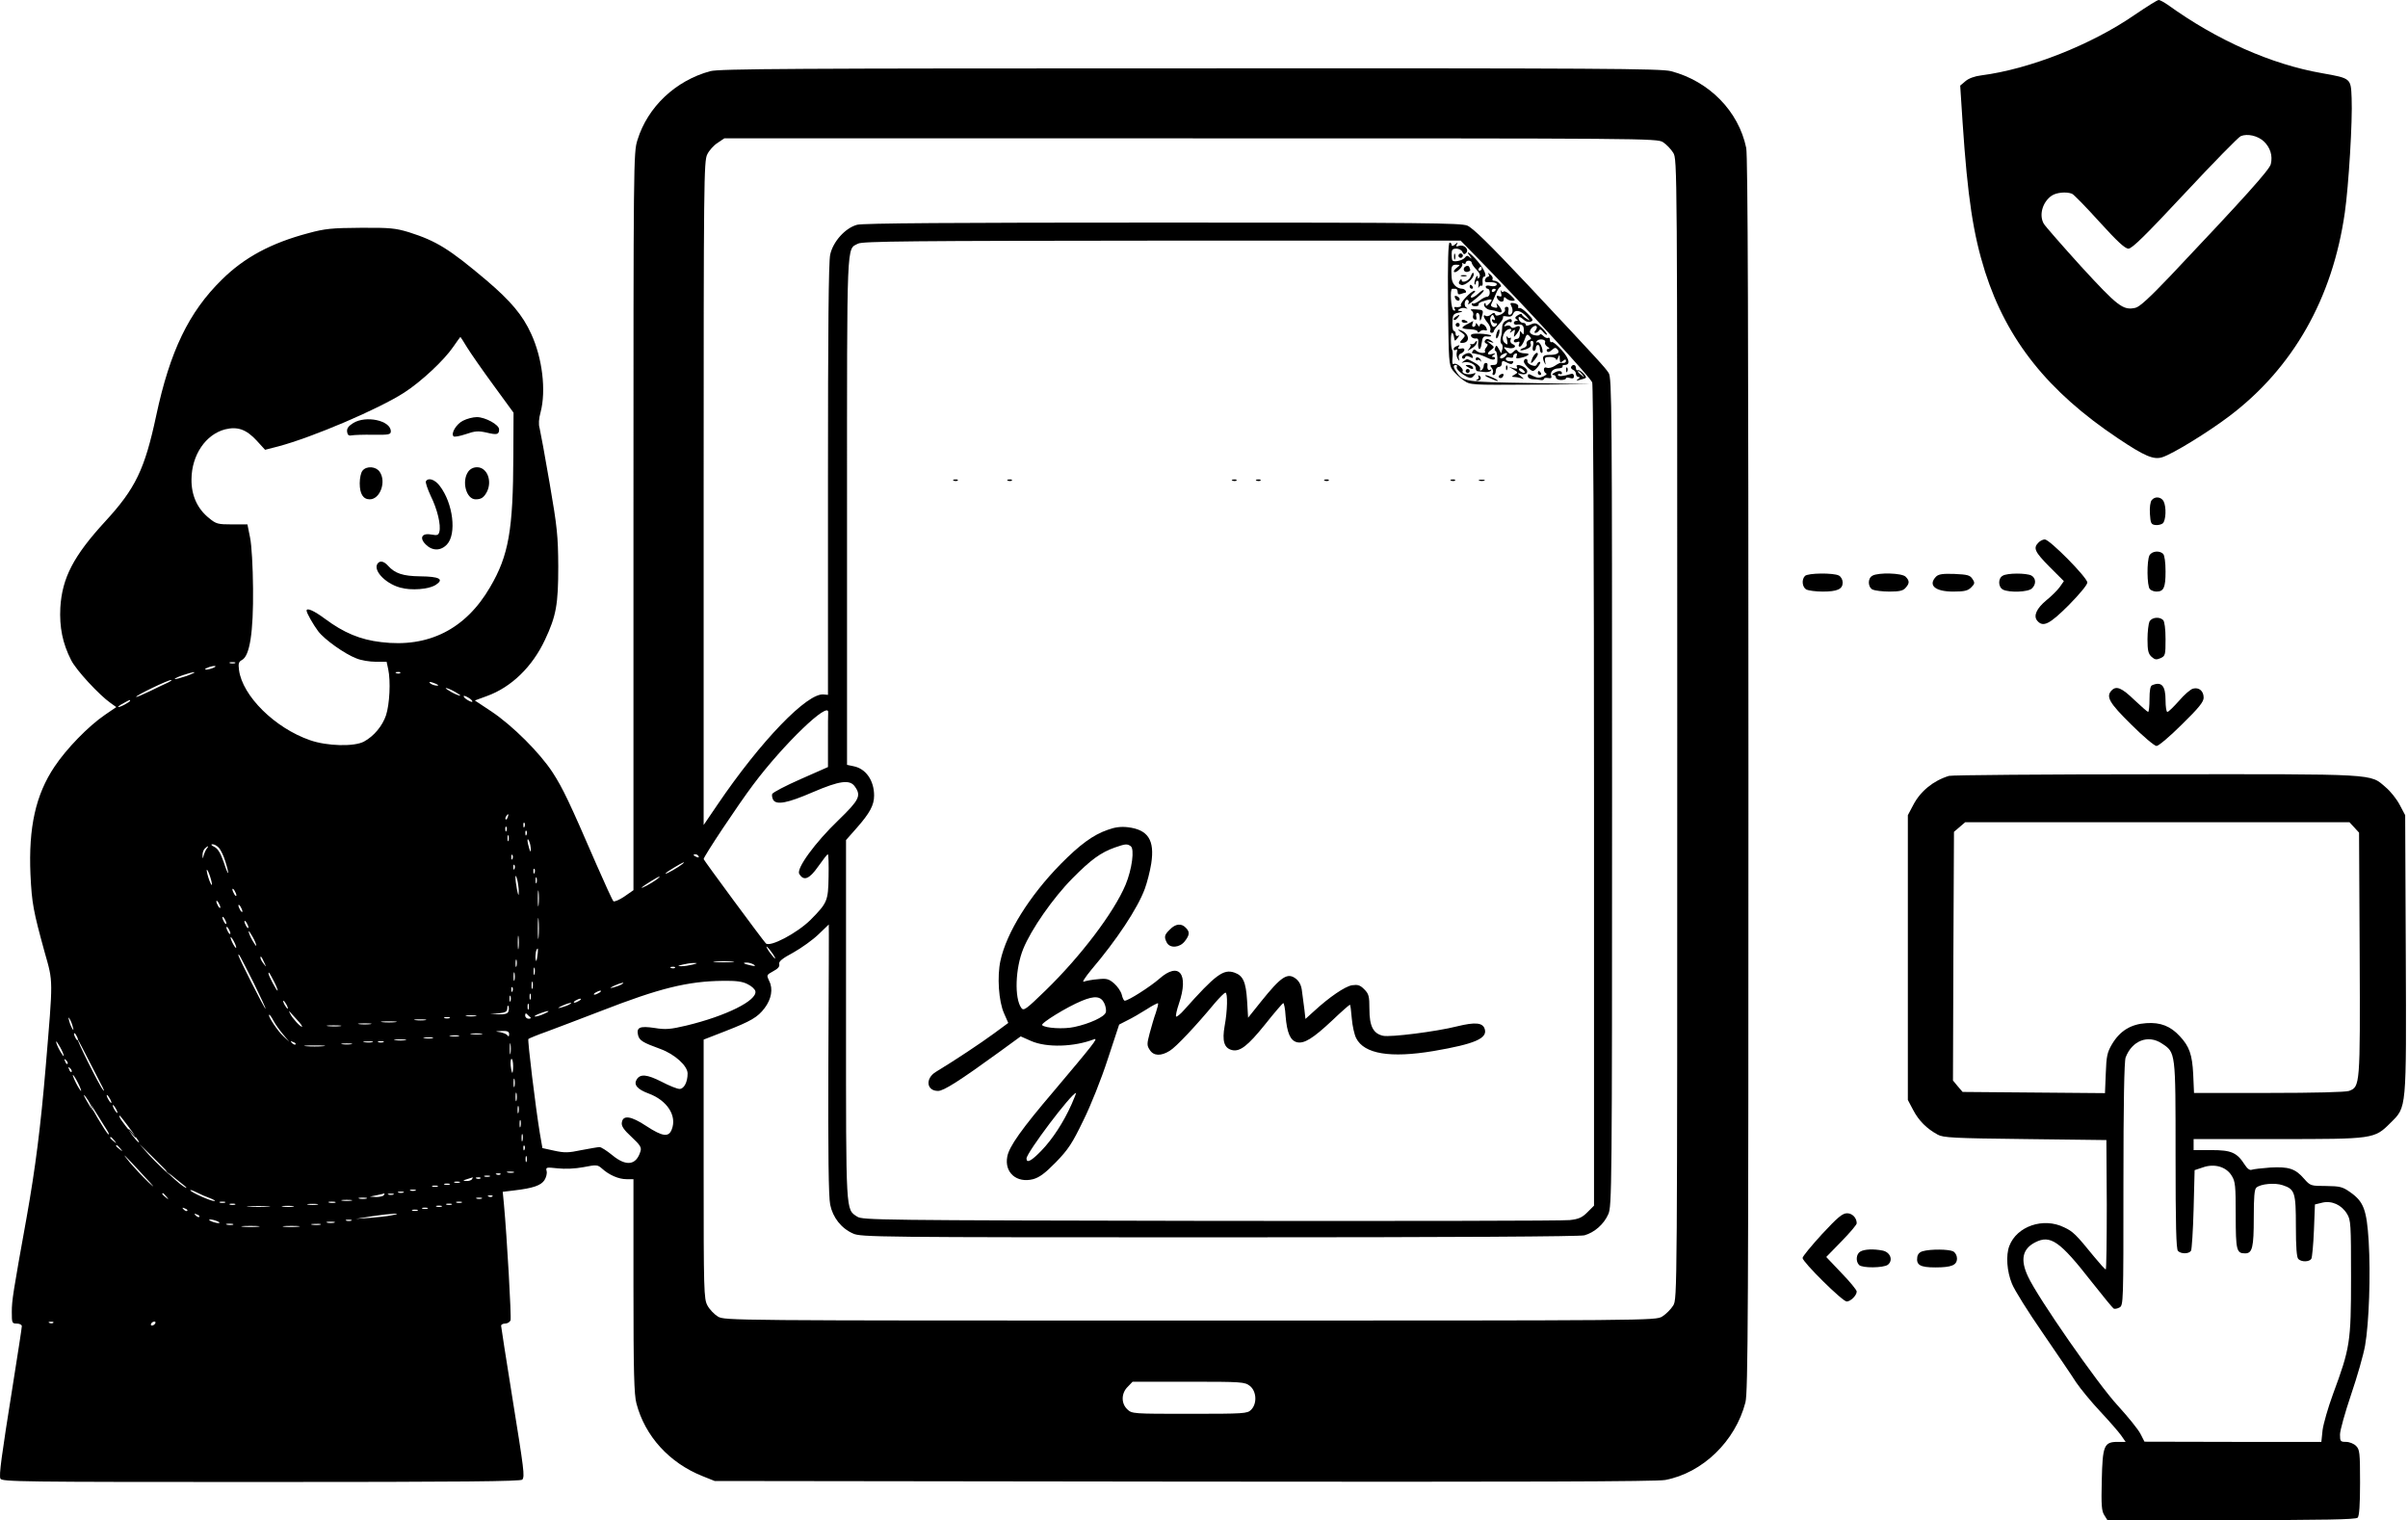 <svg width="621" height="392" viewBox="0 0 621 392" fill="none" xmlns="http://www.w3.org/2000/svg">
<path d="M550.612 3.769C539.39 11.526 523.409 17.836 510.946 19.439C509.239 19.646 507.688 20.215 506.86 20.939L505.516 22.076L506.136 31.592C507.429 50.986 508.877 60.398 511.928 70.069C517.565 87.704 528.167 100.995 546.216 113.045C553.094 117.647 555.421 118.63 557.645 117.906C560.386 117.027 569.385 111.493 574.867 107.356C591.312 94.944 601.552 76.999 604.707 54.812C605.689 47.986 606.724 31.127 606.465 25.334C606.258 20.163 606.362 20.215 598.811 18.87C585.727 16.594 571.66 10.337 559.042 1.235C558.059 0.562 557.025 -0.006 556.714 -0.006C556.352 -0.006 553.663 1.7 550.612 3.769ZM583.865 36.505C585.468 38.056 586.141 40.125 585.624 42.297C585.365 43.694 578.849 50.934 559.662 71.206C554.335 76.792 551.801 79.119 550.715 79.377C547.509 80.102 546.164 79.016 536.7 68.724C531.787 63.294 527.443 58.329 527.081 57.709C525.788 55.485 526.719 52.123 529.098 50.468C530.288 49.641 532.873 49.382 534.321 49.951C534.787 50.106 537.941 53.364 541.406 57.191C546.061 62.311 548.026 64.121 548.905 64.121C549.836 64.121 553.353 60.656 563.437 49.848C570.781 41.987 577.246 35.367 577.866 35.109C579.573 34.385 582.314 35.005 583.865 36.505Z" fill="black"/>
<path d="M183.171 18.353C174.224 20.783 167.035 27.558 164.398 36.091C163.363 39.349 163.363 41.108 163.363 134.507V229.56L160.984 231.215C159.692 232.095 158.399 232.612 158.192 232.405C157.933 232.146 155.968 227.854 153.796 222.889C146.814 206.754 145.159 203.289 142.522 199.203C139.212 194.135 132.23 187.153 126.749 183.482L122.456 180.637L125.559 179.499C131.868 177.224 137.299 171.949 140.557 164.967C143.453 158.813 143.97 155.814 143.97 146.091C143.918 138.178 143.711 136.006 141.746 124.629C140.557 117.647 139.367 111.234 139.16 110.407C138.85 109.424 138.953 107.925 139.419 106.27C140.867 100.736 139.884 92.358 136.988 86.101C134.816 81.291 131.713 77.619 125.456 72.292C115.836 64.173 112.578 62.156 105.442 59.881C101.977 58.846 100.632 58.691 93.03 58.743C85.583 58.795 83.824 58.95 79.48 60.139C69.913 62.673 62.983 66.397 57.191 72.137C48.709 80.463 43.848 90.496 40.279 107.201C37.332 121.009 34.953 125.974 27.144 134.455C18.973 143.35 16.025 148.987 15.559 156.693C15.301 161.709 16.128 165.898 18.352 170.242C19.645 172.828 25.592 179.241 28.54 181.31L29.988 182.344L27.04 184.361C22.8 187.257 17.111 193.101 14.06 197.703C9.198 204.944 7.337 213.373 7.854 225.475C8.216 232.974 8.578 234.887 11.525 245.592C13.749 253.453 13.698 252.109 11.784 275.122C10.491 290.482 9.147 301.135 6.871 313.909C3.354 333.406 3.044 335.371 3.044 338.319C3.044 341.163 3.096 341.319 4.337 341.319C5.061 341.319 5.63 341.629 5.63 341.991C5.63 342.405 4.596 349.076 3.354 356.885C0.303 376.02 -0.266 380.312 0.096 381.295C0.407 382.122 5.475 382.174 67.379 382.174C119.56 382.174 134.402 382.019 134.713 381.553C135.333 380.623 135.178 379.33 132.075 360.091C130.524 350.369 129.231 342.198 129.231 341.887C129.231 341.577 129.696 341.319 130.265 341.319C130.834 341.319 131.455 340.957 131.662 340.491C131.92 339.767 130.731 318.874 129.955 310.496L129.645 307.341L132.644 306.979C137.505 306.41 139.522 305.686 140.402 304.342C140.867 303.618 141.126 302.583 140.97 302.014C140.712 300.98 140.867 300.98 143.815 301.29C145.728 301.497 148.314 301.394 150.486 300.98C153.899 300.308 154.106 300.36 155.244 301.342C157.054 302.997 159.536 304.083 161.553 304.083H163.363V331.596C163.363 353.834 163.519 359.678 164.139 361.953C166.363 370.383 172.621 377.261 181.205 380.674L184.308 381.915L305.323 382.071C393.551 382.174 427.166 382.071 429.442 381.657C439.061 379.847 447.542 371.676 450.128 361.643C450.8 359.057 450.904 338.836 450.904 199.772C450.904 85.79 450.749 40.125 450.335 38.16C448.37 28.644 440.767 20.939 430.941 18.353C428.304 17.68 413.151 17.577 306.875 17.629C204.529 17.629 185.446 17.732 183.171 18.353ZM428.873 36.66C429.752 37.229 430.941 38.47 431.51 39.401C432.545 41.108 432.545 42.039 432.545 187.981C432.545 334.751 432.545 334.854 431.51 336.664C430.89 337.647 429.649 338.888 428.666 339.508C426.856 340.543 426.597 340.543 306.875 340.543C187.825 340.543 186.894 340.543 185.136 339.508C184.205 338.94 182.964 337.647 182.447 336.664C181.516 334.957 181.464 333.044 181.464 301.497V268.089L187.049 265.917C193.669 263.331 195.376 262.348 197.186 259.969C198.944 257.642 199.409 255.005 198.375 252.988C197.651 251.436 197.651 251.436 199.409 250.454C200.599 249.833 201.116 249.264 200.961 248.644C200.754 247.971 201.685 247.196 204.581 245.644C206.701 244.455 209.597 242.386 211.097 240.938C212.545 239.542 213.735 238.404 213.735 238.404C213.786 238.404 213.735 254.022 213.631 273.157C213.528 297.257 213.683 308.737 214.097 310.651C214.769 313.961 216.941 316.753 219.992 318.098C221.957 319.029 226.198 319.081 314.374 319.081C376.329 319.081 407.307 318.874 408.6 318.564C411.186 317.839 413.617 315.719 414.754 313.133C415.685 311.168 415.737 306.772 415.737 204.271C415.737 105.08 415.685 97.375 414.858 96.185C413.875 94.685 412.686 93.392 394.068 73.534C383.932 62.777 379.846 58.795 378.398 58.174C376.64 57.502 367.486 57.398 299.738 57.398C245.643 57.398 222.475 57.553 221.027 57.967C217.975 58.795 214.821 62.311 214.097 65.673C213.683 67.535 213.528 85.066 213.528 123.75V179.189L212.442 179.086C208.253 178.569 196.203 191.032 184.981 207.581L181.464 212.753V127.163C181.464 46.745 181.516 41.522 182.395 39.815C182.86 38.832 184.05 37.488 185.032 36.867L186.791 35.678H307.03C424.891 35.678 427.27 35.678 428.873 36.66ZM382.846 68.362C394.275 80.102 410.152 97.375 410.617 98.616C410.876 99.34 411.083 143.66 411.083 205.409V310.91L409.376 312.616C407.98 314.013 407.1 314.375 404.825 314.633C403.325 314.84 361.642 314.892 312.305 314.84C226.353 314.685 222.475 314.633 221.078 313.754C218.079 311.789 218.182 313.392 218.182 262.969V216.631L220.923 213.529C224.336 209.65 225.422 207.633 225.422 205.151C225.422 201.272 223.302 198.221 220.147 197.6L218.441 197.238V131.817C218.441 60.605 218.286 64.432 221.285 62.828C222.371 62.208 235.093 62.104 299.635 62.053H376.691L382.846 68.362ZM120.439 89.566C121.37 91.065 124.421 95.461 127.266 99.34L132.437 106.425L132.386 117.44C132.334 136.679 131.196 143.247 126.387 151.418C120.077 162.278 110.458 167.088 98.305 165.588C92.875 164.967 88.634 163.157 83.824 159.589C80.98 157.469 79.067 156.641 79.067 157.469C79.067 158.089 80.825 161.14 82.066 162.795C83.669 164.916 88.892 168.639 91.892 169.777C93.082 170.294 95.357 170.656 96.909 170.656H99.701L100.115 172.57C100.787 175.673 100.477 181.62 99.546 184.464C98.615 187.205 96.443 189.843 93.857 191.239C91.375 192.584 84.341 192.428 79.946 190.877C70.947 187.774 62.517 179.499 61.638 172.776C61.431 171.122 61.535 170.656 62.414 170.191C64.431 169.105 65.362 163.002 65.258 151.78C65.207 146.039 64.896 140.557 64.483 138.592L63.81 135.231H59.828C56.208 135.231 55.743 135.127 53.932 133.627C50.881 131.197 49.33 127.732 49.382 123.595C49.433 117.337 53.053 112.01 58.07 110.717C61.276 109.942 63.5 110.717 66.189 113.613L68.361 115.992L71.775 115.113C80.566 112.786 97.788 105.442 104.304 101.202C108.7 98.357 114.544 92.875 116.871 89.462C117.853 88.066 118.681 86.876 118.733 86.876C118.784 86.876 119.56 88.118 120.439 89.566ZM60.604 171.018C60.242 171.121 59.621 171.121 59.311 171.018C58.949 170.863 59.208 170.759 59.932 170.759C60.656 170.759 60.914 170.863 60.604 171.018ZM55.019 172.208C54.45 172.466 53.622 172.673 53.209 172.673C52.743 172.673 52.795 172.466 53.467 172.208C54.036 171.949 54.863 171.742 55.277 171.742C55.743 171.742 55.691 171.949 55.019 172.208ZM48.089 174.328C46.537 174.845 45.193 175.207 45.089 175.104C44.831 174.845 49.071 173.345 50.106 173.345C50.519 173.294 49.64 173.759 48.089 174.328ZM103.218 173.552C103.063 173.707 102.597 173.759 102.235 173.604C101.821 173.449 101.977 173.294 102.545 173.294C103.114 173.242 103.425 173.397 103.218 173.552ZM43.383 175.983C42.658 176.293 40.538 177.327 38.625 178.258C36.659 179.189 35.108 179.861 35.108 179.706C35.108 179.293 43.434 175.31 44.106 175.362C44.417 175.362 44.106 175.621 43.383 175.983ZM112.423 176.345C113.096 176.655 113.199 176.81 112.682 176.81C112.268 176.81 111.544 176.603 111.13 176.345C110.199 175.724 111.027 175.724 112.423 176.345ZM117.336 178.413C118.319 178.982 118.939 179.396 118.629 179.396C118.371 179.396 117.285 178.982 116.302 178.413C115.319 177.845 114.75 177.431 115.009 177.431C115.319 177.431 116.354 177.845 117.336 178.413ZM121.267 180.223C121.784 180.637 121.991 180.999 121.68 180.999C121.422 180.999 120.698 180.637 120.129 180.223C119.612 179.81 119.405 179.448 119.715 179.448C119.974 179.448 120.698 179.81 121.267 180.223ZM33.556 180.741C33.556 180.844 32.884 181.31 32.005 181.775C30.04 182.758 29.936 182.344 31.902 181.31C33.505 180.43 33.556 180.379 33.556 180.741ZM213.579 183.74C213.528 183.947 213.528 187.205 213.528 190.929V197.807L206.494 200.91C202.616 202.616 199.358 204.323 199.151 204.737C198.996 205.099 199.151 205.823 199.409 206.288C200.289 207.633 203.081 207.116 209.649 204.271C216.527 201.324 219.165 200.962 220.458 202.823C222.164 205.202 221.595 206.288 216.217 211.512C210.166 217.304 205.253 224.079 206.132 225.371C207.27 227.285 208.718 226.716 210.994 223.458C212.235 221.7 213.321 220.303 213.476 220.303C213.683 220.303 213.735 222.889 213.683 226.044C213.58 232.353 213.373 232.819 209.029 237.214C205.512 240.679 198.53 244.351 197.496 243.265C196.617 242.334 181.464 221.803 181.464 221.544C181.464 220.872 190.307 207.581 194.238 202.358C202.047 191.911 213.89 180.534 213.579 183.74ZM130.938 210.736C130.782 211.201 130.524 211.46 130.42 211.305C130.265 211.15 130.317 210.839 130.524 210.529C130.989 209.702 131.3 209.857 130.938 210.736ZM135.282 213.167C135.126 213.58 134.971 213.425 134.971 212.856C134.92 212.287 135.075 211.977 135.23 212.184C135.385 212.339 135.437 212.805 135.282 213.167ZM130.627 214.201C130.472 214.615 130.317 214.459 130.317 213.891C130.265 213.322 130.42 213.011 130.576 213.218C130.731 213.373 130.782 213.839 130.627 214.201ZM135.799 215.235C135.644 215.649 135.489 215.494 135.489 214.925C135.437 214.356 135.592 214.046 135.747 214.253C135.902 214.408 135.954 214.873 135.799 215.235ZM131.144 216.787C130.989 217.149 130.886 216.89 130.886 216.166C130.886 215.442 130.989 215.183 131.144 215.494C131.248 215.856 131.248 216.476 131.144 216.787ZM136.885 219.01C136.885 219.838 136.781 219.786 136.471 218.752C135.902 216.994 135.902 215.649 136.471 216.942C136.73 217.511 136.885 218.442 136.885 219.01ZM56.467 218.648C56.932 219.166 57.708 220.769 58.121 222.165C59.311 225.992 58.949 226.199 57.708 222.372C56.88 219.993 56.208 218.855 55.277 218.39C54.45 217.976 54.295 217.718 54.812 217.718C55.277 217.718 56.001 218.131 56.467 218.648ZM53.312 218.855C53.053 219.217 52.691 219.993 52.536 220.562C52.278 221.596 52.278 221.596 52.226 220.51C52.226 219.941 52.433 219.217 52.795 218.855C53.622 218.028 53.984 218.08 53.312 218.855ZM132.179 221.441C132.024 221.855 131.868 221.7 131.868 221.131C131.817 220.562 131.972 220.252 132.127 220.458C132.282 220.614 132.334 221.079 132.179 221.441ZM180.171 220.82C180.326 221.131 180.119 221.182 179.706 221.027C178.775 220.665 178.62 220.303 179.344 220.303C179.654 220.303 180.016 220.51 180.171 220.82ZM176.034 222.786C175.103 223.561 171.638 225.578 171.638 225.268C171.638 225.113 172.621 224.441 173.862 223.717C176.085 222.372 176.913 222.01 176.034 222.786ZM132.696 224.027C132.541 224.441 132.386 224.285 132.386 223.717C132.334 223.148 132.489 222.837 132.644 223.044C132.799 223.199 132.851 223.665 132.696 224.027ZM54.657 228.061C54.657 228.474 54.346 228.009 53.984 227.026C53.622 226.044 53.312 224.854 53.312 224.441C53.312 224.027 53.622 224.492 53.984 225.475C54.346 226.458 54.657 227.647 54.657 228.061ZM137.867 225.061C137.712 225.475 137.557 225.32 137.557 224.751C137.505 224.182 137.661 223.872 137.816 224.079C137.971 224.234 138.023 224.699 137.867 225.061ZM133.782 229.871C133.782 231.164 133.678 231.112 133.316 229.354C132.799 226.716 132.799 224.596 133.368 226.768C133.575 227.595 133.782 228.992 133.782 229.871ZM138.385 227.647C138.229 228.009 138.126 227.75 138.126 227.026C138.126 226.302 138.229 226.044 138.385 226.354C138.488 226.716 138.488 227.337 138.385 227.647ZM169.311 226.82C168.07 227.75 165.018 229.405 165.535 228.836C166.053 228.319 169.724 226.044 170.086 226.044C170.242 226.044 169.88 226.406 169.311 226.82ZM138.902 233.336C138.798 234.267 138.695 233.543 138.695 231.681C138.695 229.819 138.798 229.095 138.902 229.974C139.005 230.905 139.005 232.457 138.902 233.336ZM60.966 230.905C60.966 231.164 60.707 231.06 60.449 230.646C60.19 230.233 59.932 229.612 59.932 229.354C59.932 229.043 60.19 229.198 60.449 229.612C60.707 230.026 60.966 230.595 60.966 230.905ZM56.829 234.008C56.829 234.267 56.57 234.163 56.312 233.749C56.053 233.336 55.794 232.715 55.794 232.457C55.794 232.146 56.053 232.301 56.312 232.715C56.57 233.129 56.829 233.698 56.829 234.008ZM62.517 235.042C62.517 235.301 62.259 235.197 62 234.784C61.742 234.37 61.483 233.749 61.483 233.491C61.483 233.181 61.742 233.336 62 233.749C62.259 234.163 62.517 234.732 62.517 235.042ZM138.902 241.61C138.798 242.851 138.695 241.869 138.695 239.438C138.695 237.008 138.798 236.025 138.902 237.214C139.005 238.456 139.005 240.421 138.902 241.61ZM58.38 238.145C58.38 238.404 58.121 238.3 57.863 237.887C57.604 237.473 57.346 236.852 57.346 236.594C57.346 236.284 57.604 236.439 57.863 236.852C58.121 237.266 58.38 237.835 58.38 238.145ZM64.069 239.18C64.069 239.438 63.81 239.335 63.552 238.921C63.293 238.507 63.035 237.887 63.035 237.628C63.035 237.318 63.293 237.473 63.552 237.887C63.81 238.3 64.069 238.869 64.069 239.18ZM59.414 240.731C59.414 240.99 59.156 240.886 58.897 240.473C58.639 240.059 58.38 239.438 58.38 239.18C58.38 238.869 58.639 239.024 58.897 239.438C59.156 239.852 59.414 240.421 59.414 240.731ZM66.086 243.834C66.086 244.093 65.672 243.524 65.103 242.541C64.534 241.559 64.121 240.473 64.121 240.214C64.121 239.904 64.534 240.524 65.103 241.507C65.672 242.489 66.086 243.524 66.086 243.834ZM133.73 244.455C133.627 245.282 133.523 244.61 133.523 243.058C133.523 241.507 133.627 240.835 133.73 241.61C133.834 242.438 133.834 243.679 133.73 244.455ZM60.914 244.351C60.914 244.61 60.604 244.299 60.19 243.575C59.776 242.851 59.466 242.024 59.466 241.765C59.466 241.455 59.776 241.817 60.19 242.541C60.604 243.265 60.914 244.041 60.914 244.351ZM199.047 245.644C199.668 246.472 200.03 247.196 199.875 247.196C199.771 247.196 199.151 246.472 198.53 245.644C197.91 244.765 197.548 244.093 197.703 244.093C197.806 244.093 198.427 244.765 199.047 245.644ZM138.591 246.523C138.385 247.971 138.281 248.178 138.126 247.299C137.971 246.161 138.281 244.61 138.695 244.61C138.747 244.61 138.747 245.489 138.591 246.523ZM65.31 253.246C67.172 257.022 68.62 260.125 68.465 260.125C68.206 260.125 61.483 246.885 61.483 246.316C61.483 245.696 61.845 246.368 65.31 253.246ZM68.154 248.23C68.723 249.471 68.723 249.471 67.999 248.54C67.534 247.971 67.172 247.299 67.172 246.989C67.172 246.368 67.43 246.627 68.154 248.23ZM133.213 249.109C133.058 249.626 132.954 249.316 132.954 248.488C132.954 247.609 133.058 247.247 133.213 247.558C133.316 247.92 133.316 248.644 133.213 249.109ZM188.859 248.075C187.618 248.178 185.653 248.178 184.463 248.075C183.222 247.971 184.205 247.868 186.636 247.868C189.066 247.868 190.049 247.971 188.859 248.075ZM178.62 248.747C177.792 248.954 176.499 249.161 175.775 249.161C174.637 249.161 174.637 249.109 176.034 248.747C176.913 248.54 178.154 248.333 178.878 248.333C180.016 248.333 180.016 248.385 178.62 248.747ZM194.393 248.747C194.962 249.161 194.755 249.212 193.617 248.954C191.704 248.54 191.29 248.23 192.635 248.23C193.152 248.23 193.979 248.488 194.393 248.747ZM137.867 251.178C137.712 251.695 137.609 251.385 137.609 250.557C137.609 249.678 137.712 249.316 137.867 249.626C137.971 249.988 137.971 250.712 137.867 251.178ZM174.069 249.575C173.913 249.73 173.448 249.781 173.086 249.626C172.672 249.471 172.827 249.316 173.396 249.316C173.965 249.264 174.275 249.419 174.069 249.575ZM132.696 252.729C132.541 253.246 132.437 252.833 132.437 251.85C132.437 250.867 132.541 250.454 132.696 250.919C132.799 251.436 132.799 252.264 132.696 252.729ZM70.74 253.246C71.361 254.488 71.723 255.47 71.568 255.47C71.309 255.47 69.24 251.591 69.24 251.023C69.24 250.454 69.551 250.919 70.74 253.246ZM137.35 254.798C137.195 255.315 137.092 255.005 137.092 254.177C137.092 253.298 137.195 252.936 137.35 253.246C137.454 253.608 137.454 254.332 137.35 254.798ZM192.841 253.815C193.824 254.281 194.703 255.108 194.807 255.625C195.272 258.004 187.308 261.986 177.016 264.469C172.879 265.451 171.638 265.555 168.794 265.089C164.967 264.52 164.087 264.934 164.553 266.951C164.915 268.347 165.794 268.865 170.345 270.519C174.017 271.864 177.327 274.864 177.327 276.829C177.327 279.053 176.396 280.811 175.258 280.811C174.637 280.811 172.569 279.983 170.604 278.949C166.828 277.036 165.122 276.881 164.191 278.38C163.363 279.725 164.346 280.914 167.294 282C172.052 283.759 174.637 287.741 173.241 291.258C172.465 293.326 170.862 293.119 166.673 290.378C162.691 287.741 160.622 287.482 160.364 289.499C160.209 290.378 160.881 291.361 162.846 293.171C165.122 295.291 165.484 295.912 165.173 296.895C164.087 300.515 161.502 300.877 157.882 297.877C156.485 296.739 155.037 295.809 154.623 295.809C154.21 295.809 152.141 296.171 149.969 296.584C146.556 297.308 145.573 297.308 142.936 296.739L139.884 296.067L139.212 292.188C138.126 285.62 136.006 268.192 136.264 267.934C136.419 267.779 138.54 266.899 141.022 266.02C143.504 265.089 149.814 262.71 155.037 260.693C170.035 254.85 177.327 253.039 186.377 252.936C189.842 252.884 191.497 253.091 192.841 253.815ZM160.26 253.867C159.847 254.126 158.916 254.436 158.192 254.643C157.106 254.901 157.157 254.798 158.45 254.177C160.105 253.401 161.553 253.143 160.26 253.867ZM132.179 255.574C132.024 255.987 131.868 255.832 131.868 255.263C131.817 254.694 131.972 254.384 132.127 254.591C132.282 254.746 132.334 255.212 132.179 255.574ZM154.572 255.987C154.158 256.246 153.589 256.504 153.279 256.504C153.02 256.504 153.124 256.246 153.537 255.987C153.951 255.729 154.572 255.47 154.83 255.47C155.141 255.47 154.985 255.729 154.572 255.987ZM136.833 257.642C136.678 258.004 136.575 257.746 136.575 257.022C136.575 256.298 136.678 256.039 136.833 256.349C136.937 256.711 136.937 257.332 136.833 257.642ZM131.662 258.159C131.506 258.521 131.403 258.263 131.403 257.539C131.403 256.815 131.506 256.556 131.662 256.866C131.765 257.228 131.765 257.849 131.662 258.159ZM149.4 258.056C148.986 258.315 148.417 258.573 148.107 258.573C147.849 258.573 147.952 258.315 148.366 258.056C148.779 257.797 149.4 257.539 149.659 257.539C149.969 257.539 149.814 257.797 149.4 258.056ZM73.895 259.09C74.205 259.659 74.309 260.125 74.205 260.125C74.05 260.125 73.688 259.659 73.378 259.09C73.067 258.521 72.964 258.056 73.067 258.056C73.223 258.056 73.585 258.521 73.895 259.09ZM136.316 260.228C136.161 260.59 136.057 260.331 136.057 259.607C136.057 258.883 136.161 258.625 136.316 258.935C136.419 259.297 136.419 259.918 136.316 260.228ZM146.814 259.039C146.401 259.297 145.47 259.607 144.746 259.814C143.66 260.073 143.711 259.969 145.004 259.349C146.659 258.573 148.107 258.315 146.814 259.039ZM131.093 260.9C130.886 261.417 130.11 261.624 128.61 261.573L126.387 261.521L128.61 261.314C130.42 261.107 130.782 260.9 130.834 259.969C130.834 259.349 130.989 259.142 131.144 259.504C131.3 259.866 131.248 260.487 131.093 260.9ZM76.688 263.072C77.567 264.003 78.084 264.779 77.877 264.779C77.412 264.779 75.446 262.659 74.826 261.417C74.516 260.849 74.516 260.59 74.722 260.9C74.981 261.159 75.86 262.193 76.688 263.072ZM140.35 261.417C139.522 261.831 138.436 262.141 138.023 262.141C137.609 262.141 138.074 261.779 139.057 261.417C141.436 260.487 142.367 260.538 140.35 261.417ZM136.73 262.297C137.04 262.503 136.833 262.71 136.368 262.71C135.851 262.71 135.437 262.348 135.437 261.831C135.437 261.366 135.592 261.211 135.851 261.469C136.057 261.728 136.471 262.09 136.73 262.297ZM70.533 263.228C70.947 264.055 72.085 265.658 72.964 266.692L74.619 268.658L73.067 267.21C71.568 265.865 68.827 261.676 69.447 261.676C69.603 261.676 70.068 262.348 70.533 263.228ZM122.663 262.038C121.991 262.141 120.956 262.141 120.336 262.038C119.663 261.935 120.181 261.831 121.474 261.831C122.766 261.831 123.284 261.935 122.663 262.038ZM18.766 264.779C19.024 265.658 18.973 265.813 18.662 265.296C18.404 264.882 17.99 263.952 17.835 263.228C17.576 262.348 17.628 262.193 17.938 262.71C18.197 263.124 18.611 264.055 18.766 264.779ZM115.94 262.555C115.578 262.659 114.957 262.659 114.647 262.555C114.285 262.4 114.544 262.297 115.268 262.297C115.992 262.297 116.25 262.4 115.94 262.555ZM109.734 263.072C109.062 263.176 107.924 263.176 107.148 263.072C106.321 262.969 106.89 262.866 108.286 262.866C109.734 262.866 110.355 262.969 109.734 263.072ZM101.977 263.59C101.046 263.693 99.494 263.693 98.615 263.59C97.684 263.486 98.408 263.383 100.27 263.383C102.132 263.383 102.856 263.486 101.977 263.59ZM95.512 264.107C94.685 264.21 93.444 264.21 92.668 264.107C91.84 264.003 92.513 263.9 94.064 263.9C95.616 263.9 96.288 264.003 95.512 264.107ZM87.755 264.624C86.979 264.727 85.583 264.727 84.652 264.624C83.721 264.52 84.341 264.417 86.048 264.417C87.755 264.417 88.531 264.52 87.755 264.624ZM131.3 266.692C131.3 267.313 131.144 267.416 130.886 267.003C130.679 266.692 129.8 266.33 128.972 266.175C127.576 265.968 127.576 265.968 129.386 265.865C130.886 265.813 131.3 266.02 131.3 266.692ZM20.11 268.141C20.11 268.399 19.852 268.296 19.593 267.882C19.335 267.468 19.076 266.848 19.076 266.589C19.076 266.279 19.335 266.434 19.593 266.848C19.852 267.261 20.11 267.83 20.11 268.141ZM124.214 266.692C123.542 266.796 122.404 266.796 121.629 266.692C120.801 266.589 121.37 266.486 122.766 266.486C124.214 266.486 124.835 266.589 124.214 266.692ZM118.267 267.21C117.75 267.313 116.819 267.313 116.198 267.21C115.526 267.106 115.94 267.003 117.078 267.003C118.215 266.951 118.733 267.054 118.267 267.21ZM111.544 267.727C111.027 267.83 110.096 267.83 109.475 267.727C108.803 267.623 109.217 267.52 110.355 267.52C111.492 267.468 112.009 267.572 111.544 267.727ZM104.562 268.244C103.89 268.347 102.752 268.347 101.977 268.244C101.149 268.141 101.718 268.037 103.114 268.037C104.562 268.037 105.183 268.141 104.562 268.244ZM16.439 272.278C16.439 272.536 16.025 271.967 15.456 270.985C14.887 270.002 14.473 268.916 14.473 268.658C14.473 268.347 14.887 268.968 15.456 269.951C16.025 270.933 16.439 271.967 16.439 272.278ZM76.222 269.33C76.067 269.485 75.653 269.33 75.291 268.968C74.826 268.451 74.877 268.399 75.602 268.709C76.119 268.865 76.377 269.175 76.222 269.33ZM96.029 268.761C95.512 268.865 94.581 268.865 93.961 268.761C93.288 268.658 93.702 268.554 94.84 268.554C95.978 268.503 96.495 268.606 96.029 268.761ZM98.874 268.761C98.512 268.865 97.891 268.865 97.581 268.761C97.219 268.606 97.477 268.503 98.201 268.503C98.925 268.503 99.184 268.606 98.874 268.761ZM131.662 271.605C131.558 272.278 131.455 271.761 131.455 270.468C131.455 269.175 131.558 268.658 131.662 269.278C131.765 269.951 131.765 270.985 131.662 271.605ZM90.599 269.278C89.927 269.382 88.892 269.382 88.272 269.278C87.6 269.175 88.117 269.071 89.41 269.071C90.703 269.071 91.22 269.175 90.599 269.278ZM83.359 269.795C82.118 269.899 80.153 269.899 78.963 269.795C77.722 269.692 78.704 269.589 81.135 269.589C83.566 269.589 84.548 269.692 83.359 269.795ZM17.421 274.346C17.266 274.502 16.956 274.243 16.8 273.726C16.49 273.002 16.542 272.95 17.059 273.416C17.421 273.778 17.576 274.191 17.421 274.346ZM132.334 274.864C132.334 275.846 132.23 276.674 132.127 276.674C132.024 276.674 131.817 275.846 131.713 274.864C131.61 273.881 131.713 273.054 131.92 273.054C132.127 273.054 132.334 273.881 132.334 274.864ZM18.455 276.415C18.3 276.57 17.99 276.312 17.835 275.794C17.525 275.07 17.576 275.019 18.093 275.484C18.455 275.846 18.611 276.26 18.455 276.415ZM26.006 279.518C26.782 280.914 27.04 281.638 26.575 281.069C25.592 279.932 19.335 267.313 20.11 268.141C20.369 268.399 25.23 278.07 26.006 279.518ZM20.11 279.259C20.679 280.397 21.041 281.328 20.886 281.328C20.783 281.328 20.162 280.397 19.593 279.259C19.024 278.122 18.662 277.191 18.817 277.191C18.921 277.191 19.541 278.122 20.11 279.259ZM132.696 280.139C132.541 280.656 132.437 280.242 132.437 279.259C132.437 278.277 132.541 277.863 132.696 278.329C132.799 278.846 132.799 279.673 132.696 280.139ZM133.213 283.759C133.058 284.276 132.954 283.862 132.954 282.88C132.954 281.897 133.058 281.483 133.213 281.949C133.316 282.466 133.316 283.293 133.213 283.759ZM23.575 285.207C24.661 287.379 23.627 286.189 22.231 283.655C21.558 282.518 21.455 282.052 21.92 282.621C22.386 283.19 23.11 284.328 23.575 285.207ZM28.385 283.397C28.695 283.966 28.799 284.431 28.695 284.431C28.54 284.431 28.178 283.966 27.868 283.397C27.557 282.828 27.454 282.362 27.557 282.362C27.713 282.362 28.075 282.828 28.385 283.397ZM29.936 285.983C30.247 286.551 30.35 287.017 30.247 287.017C30.091 287.017 29.73 286.551 29.419 285.983C29.109 285.414 29.006 284.948 29.109 284.948C29.264 284.948 29.626 285.414 29.936 285.983ZM133.73 286.862C133.575 287.379 133.472 287.069 133.472 286.241C133.472 285.362 133.575 285 133.73 285.31C133.834 285.672 133.834 286.396 133.73 286.862ZM34.901 293.068C35.677 294.516 32.264 290.327 31.229 288.775C30.764 287.999 30.609 287.586 30.919 287.741C31.229 287.948 34.642 292.499 34.901 293.068ZM134.247 290.482C134.092 290.999 133.989 290.689 133.989 289.861C133.989 288.982 134.092 288.62 134.247 288.93C134.351 289.292 134.351 290.016 134.247 290.482ZM27.609 291.464C28.075 292.24 28.23 292.654 27.919 292.499C27.351 292.137 22.776 284.431 23.138 284.431C23.293 284.431 27.092 290.74 27.609 291.464ZM34.901 293.068C35.677 294.102 36.091 294.774 35.728 294.567C35.056 294.154 32.833 291.154 33.194 291.154C33.35 291.154 34.074 292.033 34.901 293.068ZM134.764 294.102C134.609 294.619 134.506 294.309 134.506 293.481C134.506 292.602 134.609 292.24 134.764 292.55C134.868 292.912 134.868 293.636 134.764 294.102ZM29.471 294.102C30.143 294.929 30.091 294.981 29.316 294.309C28.437 293.636 28.178 293.223 28.592 293.223C28.695 293.223 29.109 293.636 29.471 294.102ZM31.022 296.171C31.695 296.998 31.643 297.05 30.867 296.377C30.35 296.015 29.936 295.602 29.936 295.498C29.936 295.085 30.35 295.343 31.022 296.171ZM44.106 303.256C43.951 303.307 39.917 299.48 38.469 297.877L35.935 295.033L38.728 297.722C40.279 299.222 44.21 303.152 44.106 303.256ZM135.282 296.429C135.126 296.843 134.971 296.688 134.971 296.119C134.92 295.55 135.075 295.24 135.23 295.447C135.385 295.602 135.437 296.067 135.282 296.429ZM37.177 303.307C39.866 306.203 40.228 306.669 38.263 304.859C36.763 303.411 34.591 301.084 33.401 299.687C30.971 296.688 31.85 297.515 37.177 303.307ZM135.799 299.532C135.644 299.894 135.54 299.636 135.54 298.911C135.54 298.187 135.644 297.929 135.799 298.239C135.902 298.601 135.902 299.222 135.799 299.532ZM47.261 305.531C48.14 306.203 48.347 306.514 47.727 306.203C47.106 305.893 45.503 304.6 44.106 303.256C42.452 301.704 42.297 301.446 43.641 302.583C44.779 303.566 46.434 304.859 47.261 305.531ZM132.489 302.376C132.127 302.48 131.403 302.48 130.938 302.376C130.42 302.221 130.731 302.118 131.558 302.118C132.437 302.118 132.799 302.221 132.489 302.376ZM129.076 302.842C128.921 302.997 128.455 303.049 128.093 302.894C127.679 302.738 127.835 302.583 128.403 302.583C128.972 302.532 129.283 302.687 129.076 302.842ZM126.283 303.411C125.921 303.514 125.3 303.514 124.99 303.411C124.628 303.256 124.887 303.152 125.611 303.152C126.335 303.152 126.593 303.256 126.283 303.411ZM121.732 304.083C121.577 304.342 120.905 304.6 120.284 304.549C119.25 304.497 119.25 304.445 120.439 304.083C121.163 303.876 121.784 303.669 121.887 303.618C121.991 303.566 121.887 303.773 121.732 304.083ZM123.904 303.876C123.749 304.031 123.284 304.083 122.922 303.928C122.508 303.773 122.663 303.618 123.232 303.618C123.801 303.566 124.111 303.721 123.904 303.876ZM118.526 304.962C118.164 305.066 117.543 305.066 117.233 304.962C116.871 304.807 117.129 304.704 117.853 304.704C118.577 304.704 118.836 304.807 118.526 304.962ZM115.94 305.479C115.578 305.583 114.957 305.583 114.647 305.479C114.285 305.324 114.544 305.221 115.268 305.221C115.992 305.221 116.25 305.324 115.94 305.479ZM112.837 305.997C112.475 306.1 111.854 306.1 111.544 305.997C111.182 305.841 111.441 305.738 112.165 305.738C112.889 305.738 113.147 305.841 112.837 305.997ZM54.191 308.996C55.225 309.41 55.691 309.72 55.277 309.72C54.398 309.772 49.071 307.393 49.071 306.927C49.071 306.772 49.795 307.031 50.726 307.496C51.605 307.962 53.157 308.634 54.191 308.996ZM107.148 307.031C106.786 307.134 106.166 307.134 105.855 307.031C105.493 306.876 105.752 306.772 106.476 306.772C107.2 306.772 107.458 306.876 107.148 307.031ZM104.045 307.548C103.683 307.651 103.063 307.651 102.752 307.548C102.39 307.393 102.649 307.289 103.373 307.289C104.097 307.289 104.356 307.393 104.045 307.548ZM42.917 308.582C43.589 309.41 43.538 309.462 42.762 308.789C41.883 308.117 41.624 307.703 42.038 307.703C42.141 307.703 42.555 308.117 42.917 308.582ZM98.977 308.22C98.822 308.479 97.891 308.686 97.012 308.686L95.357 308.582L97.167 308.22C98.15 308.013 99.029 307.807 99.132 307.755C99.236 307.755 99.132 307.91 98.977 308.22ZM101.459 308.065C101.097 308.169 100.477 308.169 100.167 308.065C99.805 307.91 100.063 307.807 100.787 307.807C101.511 307.807 101.77 307.91 101.459 308.065ZM127.007 308.531C126.852 308.686 126.387 308.737 126.025 308.582C125.611 308.427 125.766 308.272 126.335 308.272C126.904 308.22 127.214 308.375 127.007 308.531ZM94.478 309.1C93.961 309.203 93.133 309.203 92.668 309.1C92.151 308.944 92.564 308.841 93.547 308.841C94.529 308.841 94.943 308.944 94.478 309.1ZM124.214 309.1C123.852 309.203 123.232 309.203 122.922 309.1C122.56 308.944 122.818 308.841 123.542 308.841C124.266 308.841 124.525 308.944 124.214 309.1ZM90.599 309.617C89.927 309.72 88.892 309.72 88.272 309.617C87.6 309.513 88.117 309.41 89.41 309.41C90.703 309.41 91.22 309.513 90.599 309.617ZM58.018 310.134C57.656 310.237 57.035 310.237 56.725 310.134C56.363 309.979 56.622 309.875 57.346 309.875C58.07 309.875 58.328 309.979 58.018 310.134ZM86.462 310.134C86.1 310.237 85.376 310.237 84.91 310.134C84.393 309.979 84.704 309.875 85.531 309.875C86.41 309.875 86.772 309.979 86.462 310.134ZM119.043 310.134C118.681 310.237 118.06 310.237 117.75 310.134C117.388 309.979 117.647 309.875 118.371 309.875C119.095 309.875 119.353 309.979 119.043 310.134ZM60.604 310.651C60.242 310.754 59.621 310.754 59.311 310.651C58.949 310.496 59.208 310.392 59.932 310.392C60.656 310.392 60.914 310.496 60.604 310.651ZM81.807 310.651C81.135 310.754 80.101 310.754 79.48 310.651C78.808 310.548 79.325 310.444 80.618 310.444C81.911 310.444 82.428 310.548 81.807 310.651ZM116.457 310.651C116.095 310.754 115.474 310.754 115.164 310.651C114.802 310.496 115.061 310.392 115.785 310.392C116.509 310.392 116.767 310.496 116.457 310.651ZM69.137 311.168C67.741 311.272 65.569 311.272 64.224 311.168C62.828 311.065 63.965 311.013 66.655 311.013C69.344 311.013 70.482 311.065 69.137 311.168ZM75.602 311.168C74.929 311.272 73.791 311.272 73.016 311.168C72.188 311.065 72.757 310.961 74.153 310.961C75.602 310.961 76.222 311.065 75.602 311.168ZM113.871 311.168C113.509 311.272 112.889 311.272 112.578 311.168C112.216 311.013 112.475 310.91 113.199 310.91C113.923 310.91 114.182 311.013 113.871 311.168ZM48.295 312.254C48.14 312.409 47.727 312.254 47.365 311.892C46.899 311.375 46.951 311.323 47.675 311.634C48.192 311.789 48.451 312.099 48.295 312.254ZM110.251 311.685C109.889 311.789 109.269 311.789 108.958 311.685C108.596 311.53 108.855 311.427 109.579 311.427C110.303 311.427 110.561 311.53 110.251 311.685ZM107.665 312.202C107.303 312.306 106.683 312.306 106.372 312.202C106.01 312.047 106.269 311.944 106.993 311.944C107.717 311.944 107.976 312.047 107.665 312.202ZM51.398 313.806C51.243 313.961 50.83 313.806 50.468 313.444C50.002 312.926 50.054 312.875 50.778 313.185C51.295 313.34 51.554 313.651 51.398 313.806ZM101.046 313.392C99.908 313.651 97.374 313.909 95.357 314.064L91.737 314.323L95.874 313.651C100.58 312.926 104.614 312.72 101.046 313.392ZM56.053 314.943C56.725 315.202 56.777 315.409 56.312 315.409C55.898 315.409 55.07 315.202 54.501 314.943C53.829 314.685 53.777 314.478 54.243 314.478C54.657 314.478 55.484 314.685 56.053 314.943ZM90.599 314.788C90.237 314.892 89.617 314.892 89.306 314.788C88.944 314.633 89.203 314.53 89.927 314.53C90.651 314.53 90.909 314.633 90.599 314.788ZM86.203 315.305C85.686 315.409 84.859 315.409 84.393 315.305C83.876 315.15 84.29 315.047 85.272 315.047C86.255 315.047 86.669 315.15 86.203 315.305ZM60.087 315.823C59.725 315.926 59.001 315.926 58.535 315.823C58.018 315.667 58.328 315.564 59.156 315.564C60.035 315.564 60.397 315.667 60.087 315.823ZM82.583 315.823C82.066 315.926 81.135 315.926 80.514 315.823C79.842 315.719 80.256 315.616 81.394 315.616C82.531 315.564 83.049 315.667 82.583 315.823ZM66.551 316.34C65.465 316.443 63.707 316.443 62.672 316.34C61.587 316.236 62.466 316.133 64.586 316.133C66.706 316.133 67.585 316.236 66.551 316.34ZM76.843 316.34C75.808 316.443 74.153 316.443 73.223 316.34C72.343 316.236 73.223 316.133 75.188 316.133C77.205 316.133 77.929 316.236 76.843 316.34ZM13.749 341.112C13.594 341.267 13.129 341.319 12.767 341.163C12.353 341.008 12.508 340.853 13.077 340.853C13.646 340.801 13.956 340.957 13.749 341.112ZM40.021 341.319C39.866 341.577 39.452 341.836 39.194 341.836C38.883 341.836 38.831 341.577 38.987 341.319C39.142 341.008 39.556 340.801 39.814 340.801C40.124 340.801 40.176 341.008 40.021 341.319ZM322.338 357.402C324.045 358.747 324.252 361.953 322.648 363.556C321.666 364.539 320.942 364.591 306.772 364.591C292.239 364.591 291.929 364.591 290.74 363.453C289.085 361.901 289.136 359.264 290.843 357.609L292.084 356.316H306.513C320.321 356.316 320.993 356.368 322.338 357.402Z" fill="black"/>
<path d="M373.434 78.292C373.589 93.341 373.641 94.117 374.675 95.513C375.244 96.289 376.537 97.478 377.468 98.099C379.174 99.288 379.381 99.288 394.741 99.185L410.307 99.081L394.534 98.771C377.985 98.513 377.312 98.409 375.709 96.082C374.727 94.737 374.675 94.117 375.451 94.117C375.709 94.117 375.864 94.323 375.709 94.582C375.399 95.047 376.588 96.237 378.295 97.168C379.226 97.582 379.588 97.53 380.105 96.858C380.726 96.134 380.674 96.082 379.743 96.392C378.502 96.754 376.847 96.289 377.209 95.668C377.571 95.099 375.554 93.444 374.934 93.858C374.572 94.065 374.468 93.548 374.572 92.462C374.675 91.531 374.675 90.548 374.52 90.29C374.106 89.617 374.054 85.842 374.468 85.842C374.675 85.842 374.882 86.359 374.985 86.98C375.14 88.066 375.192 88.066 375.916 87.135C376.382 86.566 376.433 86.308 376.071 86.566C375.658 86.773 375.399 86.618 375.399 86.152C375.399 85.687 375.192 85.325 374.934 85.325C374.675 85.325 374.52 84.342 374.572 83.153C374.623 81.136 374.778 80.929 376.175 80.619C377.157 80.412 377.364 80.257 376.692 80.205C375.864 80.153 375.813 80.05 376.382 79.688C376.795 79.429 377.468 79.326 377.933 79.481C378.554 79.688 378.605 79.636 378.088 79.274C377.364 78.705 377.83 76.895 378.554 77.361C378.812 77.516 378.864 77.93 378.657 78.24C378.45 78.602 378.761 78.499 379.278 78.085C381.657 76.223 382.639 75.292 382.639 74.878C382.639 74.62 382.019 74.982 381.243 75.706C380.467 76.43 379.64 76.844 379.433 76.74C379.174 76.585 379.381 76.12 379.898 75.706C380.415 75.344 380.571 74.982 380.26 74.982C379.433 74.982 376.433 78.136 376.744 78.705C377.002 79.067 376.226 79.326 375.244 79.171C374.985 79.119 374.985 79.378 375.192 79.688C375.399 80.05 375.296 80.205 374.882 80.05C374.21 79.843 373.848 74.465 374.52 74.465C374.727 74.465 375.14 74.465 375.399 74.465C375.709 74.465 375.916 74.827 375.916 75.292C375.916 75.861 376.175 76.016 376.744 75.809C377.209 75.654 377.675 75.499 377.778 75.499C378.502 75.499 377.83 74.465 377.106 74.465C375.606 74.413 374.468 73.223 374.365 71.62C374.158 68.724 374.313 68.259 375.554 68.259C376.64 68.31 376.64 68.31 375.709 69.034C375.14 69.448 374.83 69.914 374.985 70.121C375.451 70.586 377.468 68.672 377.106 68.104C376.95 67.793 377.054 67.742 377.364 67.948C377.726 68.155 377.985 68.052 377.985 67.793C377.985 67.483 378.347 67.224 378.761 67.224C379.174 67.224 379.536 67.483 379.536 67.742C379.536 68.052 380.105 68.879 380.777 69.552C381.553 70.327 381.812 71 381.553 71.465C381.191 71.982 381.088 71.982 381.088 71.362C381.036 70.948 380.777 71.155 380.519 71.827C380.26 72.499 380.157 73.172 380.312 73.327C380.467 73.482 380.571 73.327 380.571 73.017C380.571 72.655 380.777 72.396 381.036 72.396C381.295 72.396 381.398 72.913 381.295 73.534C381.191 74.206 381.191 74.413 381.398 74.051C381.553 73.741 381.863 73.534 382.07 73.689C382.329 73.792 382.432 73.327 382.329 72.655C382.277 71.93 382.432 71.362 382.691 71.362C383.622 71.362 382.794 69.397 381.036 67.328C379.226 65.207 377.675 64.225 379.071 66.035C379.64 66.811 379.64 66.862 379.019 66.345C378.502 65.828 378.192 65.88 377.778 66.449C377.157 67.224 374.727 67.742 374.52 67.069C374.416 66.862 374.365 66.138 374.365 65.414C374.365 64.38 374.623 64.121 375.606 64.121C376.278 64.121 377.002 64.535 377.157 65.001C377.416 65.621 377.675 65.673 378.088 65.259C378.967 64.38 377.623 62.984 376.278 63.397C375.502 63.656 375.399 63.553 375.709 63.035C376.02 62.415 375.968 62.415 375.244 63.035C374.675 63.501 374.365 63.553 374.365 63.139C374.365 62.828 374.106 62.57 373.848 62.57C373.486 62.57 373.33 67.638 373.434 78.292ZM382.122 69.293C382.122 69.552 381.863 69.81 381.553 69.81C381.295 69.81 381.191 69.552 381.346 69.293C381.501 68.983 381.76 68.776 381.915 68.776C382.019 68.776 382.122 68.983 382.122 69.293Z" fill="black"/>
<path d="M374.984 66.19C374.984 66.914 375.088 67.172 375.243 66.81C375.346 66.5 375.346 65.88 375.243 65.517C375.088 65.207 374.984 65.466 374.984 66.19Z" fill="black"/>
<path d="M376.225 65.621C376.018 65.88 376.122 66.242 376.38 66.397C376.639 66.604 377.001 66.5 377.156 66.242C377.363 65.983 377.26 65.621 377.001 65.466C376.742 65.259 376.38 65.362 376.225 65.621Z" fill="black"/>
<path d="M378.14 68.621C377.106 68.983 377.364 70.276 378.398 70.12C378.864 70.017 379.226 69.81 379.174 69.603C378.916 68.621 378.709 68.414 378.14 68.621Z" fill="black"/>
<path d="M379.277 71.309C378.967 72.395 376.95 73.171 376.95 72.24C376.95 71.878 376.692 71.982 376.433 72.395C376.071 72.964 376.174 73.275 376.847 73.481C377.726 73.792 380.053 71.878 380.053 70.792C380.053 70.017 379.639 70.275 379.277 71.309Z" fill="black"/>
<path d="M383.88 70.689C384.087 71.052 384.035 71.362 383.777 71.362C383.467 71.362 383.156 71.672 383.001 72.086C382.846 72.448 383.001 72.758 383.311 72.758C385.328 72.706 386.259 72.965 385.949 73.482C385.794 73.792 385.07 73.896 384.397 73.741C383.673 73.534 383.156 73.637 383.156 73.948C383.156 74.206 383.415 74.465 383.673 74.465C383.984 74.465 384.191 74.93 384.191 75.499C384.191 76.068 383.88 76.533 383.467 76.533C383.105 76.533 382.174 76.999 381.501 77.568C380.777 78.085 380.053 78.395 379.846 78.24C379.691 78.085 379.536 78.188 379.536 78.499C379.536 78.809 380.002 79.016 380.519 78.964C381.088 78.964 381.45 78.757 381.294 78.55C381.191 78.343 381.605 77.981 382.225 77.775C384.811 76.895 385.277 77.05 383.932 78.395C383.363 78.964 383.156 79.016 383.156 78.55C383.156 78.188 383.001 78.033 382.846 78.24C382.329 78.757 383.363 79.895 384.449 79.947C385.018 79.998 385.897 80.205 386.414 80.412C387.5 80.877 387.552 80.153 386.518 78.809C385.897 78.085 385.794 78.033 386.052 78.705C386.259 79.378 386.104 79.481 385.277 79.274C384.501 79.067 384.346 78.809 384.708 78.136C384.966 77.671 385.483 76.533 385.845 75.603C386.207 74.723 386.725 73.948 386.983 73.948C387.19 73.948 387.138 73.585 386.776 73.172C386.414 72.758 385.794 72.396 385.38 72.396C384.966 72.396 384.759 72.189 384.915 71.931C385.07 71.672 384.811 71.155 384.346 70.793C383.725 70.276 383.622 70.276 383.88 70.689ZM385.742 74.672C385.742 74.827 385.535 75.085 385.225 75.24C384.966 75.396 384.708 75.292 384.708 75.034C384.708 74.723 384.966 74.465 385.225 74.465C385.535 74.465 385.742 74.568 385.742 74.672Z" fill="black"/>
<path d="M376.846 71.206C377.156 71.31 377.777 71.31 378.139 71.206C378.449 71.051 378.191 70.948 377.467 70.948C376.743 70.948 376.484 71.051 376.846 71.206Z" fill="black"/>
<path d="M379.019 73.947C379.019 74.206 379.277 74.464 379.587 74.464C379.846 74.464 379.949 74.206 379.794 73.947C379.639 73.637 379.381 73.43 379.225 73.43C379.122 73.43 379.019 73.637 379.019 73.947Z" fill="black"/>
<path d="M387.086 75.447C387.345 76.43 387.241 76.636 386.621 76.378C386.052 76.171 385.897 76.274 386.052 76.792C386.466 77.878 387.81 78.188 387.81 77.205C387.81 76.533 387.965 76.481 388.431 76.947C388.793 77.309 389.517 77.567 390.034 77.567C390.913 77.567 390.861 77.361 389.568 76.119C388.741 75.344 387.914 74.93 387.758 75.188C387.552 75.395 387.293 75.292 387.086 74.93C386.931 74.516 386.931 74.775 387.086 75.447Z" fill="black"/>
<path d="M375.244 76.844C375.554 77.619 376.433 77.826 376.433 77.102C376.433 76.844 376.071 76.533 375.709 76.378C375.192 76.171 375.037 76.326 375.244 76.844Z" fill="black"/>
<path d="M389.776 78.964C390.345 79.998 390.035 81.188 389.259 81.188C388.949 81.188 388.845 80.722 389 80.153C389.155 79.481 389 79.119 388.535 79.119C388.173 79.119 387.966 79.429 388.121 79.791C388.276 80.205 387.811 80.722 387.087 81.084C386.104 81.498 385.742 81.498 385.587 81.033C385.432 80.567 385.173 80.567 384.553 81.084C384.087 81.498 383.467 81.653 383.156 81.446C382.277 80.929 382.588 81.963 383.622 83.205C384.191 83.877 384.501 84.704 384.346 85.118C384.191 85.532 384.346 85.842 384.656 85.842C384.966 85.842 385.225 85.687 385.225 85.428C385.225 85.222 385.794 84.394 386.57 83.618C387.294 82.843 387.759 82.015 387.604 81.757C387.449 81.55 387.914 81.446 388.587 81.602C389.466 81.757 389.983 81.55 390.19 80.981C390.655 79.74 392.103 79.998 393.551 81.498C394.741 82.843 394.741 82.843 393.655 82.17C392.982 81.757 392.465 81.291 392.465 81.084C392.465 80.826 392 80.929 391.431 81.291C390.707 81.757 390.604 82.015 391.069 82.326C391.534 82.636 391.534 82.739 391.069 82.739C390.707 82.739 390.397 82.998 390.397 83.256C390.397 83.567 390.707 83.773 391.069 83.722C392.569 83.515 392.982 83.877 392.982 85.17C392.982 86.308 392.879 86.463 392.465 85.842C392.052 85.222 391.948 85.273 391.948 86.204C391.948 86.928 391.638 87.394 391.172 87.394C390.759 87.394 390.397 87.652 390.397 87.963C390.397 88.273 390.759 88.376 391.224 88.221C391.845 87.963 392 88.118 391.741 88.738C391.534 89.255 391.69 89.462 392.052 89.359C392.362 89.255 392.879 88.428 393.189 87.549C393.655 86.204 393.862 86.049 394.43 86.67C394.999 87.29 394.948 87.445 394.275 87.704C393.81 87.911 393.551 88.376 393.706 88.738C393.862 89.1 393.5 89.566 392.931 89.721C392.362 89.928 391.948 90.186 392.103 90.29C392.207 90.445 392.931 90.29 393.655 90.031C394.586 89.669 394.948 89.255 394.741 88.686C394.534 88.273 394.689 87.911 395.051 87.911C395.465 87.911 395.568 88.376 395.361 89.204C395.155 89.928 395.258 90.497 395.568 90.497C395.827 90.497 396.085 90.135 396.085 89.721C396.085 89.307 396.344 88.945 396.603 88.945C396.913 88.945 397.12 89.411 397.12 89.979C397.12 90.548 397.327 91.014 397.585 91.014C397.895 91.014 397.895 90.393 397.585 89.462C397.275 88.583 396.758 88.066 396.447 88.273C396.137 88.428 396.085 88.325 396.292 88.014C396.758 87.239 398.775 87.445 398.464 88.273C398.309 88.635 398.619 89.152 399.085 89.411C399.654 89.773 399.706 89.979 399.292 89.979C398.93 89.979 398.775 90.238 398.93 90.548C399.188 90.91 399.602 90.807 400.223 90.238C400.998 89.566 401.205 89.566 401.722 90.186C402.395 91.014 401.516 91.531 399.447 91.531C397.947 91.531 397.637 91.996 398.206 93.341C398.671 94.272 398.671 94.272 398.464 93.186C398.309 92.203 398.464 92.048 399.757 92.048C400.585 92.048 401.257 92.358 401.309 92.669C401.309 93.031 401.516 92.876 401.774 92.307C402.188 91.324 402.24 91.376 402.24 92.513C402.291 93.548 402.395 93.6 403.067 93.082C403.584 92.617 403.843 92.617 403.843 93.031C403.843 93.548 403.429 93.703 402.498 93.548C402.343 93.548 401.671 93.858 400.998 94.324C400.326 94.789 399.395 94.996 398.981 94.841C398.464 94.634 398.154 94.789 398.154 95.306C398.154 95.72 398.413 96.185 398.723 96.289C399.033 96.392 398.723 96.754 397.999 97.064C397.016 97.53 396.447 97.478 395.361 96.961C394.224 96.341 394.017 96.341 394.017 97.013C394.017 97.427 394.534 97.737 395.206 97.788C395.827 97.788 396.758 97.892 397.275 97.995C397.74 98.099 398.154 97.944 398.154 97.737C398.154 97.478 398.619 97.375 399.24 97.478C399.964 97.633 400.223 97.478 400.068 97.013C399.654 95.978 400.481 95.048 401.929 94.996C402.653 94.944 403.119 94.737 402.964 94.479C402.86 94.272 403.067 94.117 403.481 94.117C405.084 94.117 404.774 92.565 402.757 90.29C401.567 88.997 400.43 88.014 400.171 88.221C399.912 88.376 399.706 88.118 399.706 87.652C399.706 87.187 399.499 86.928 399.24 87.135C398.981 87.29 398.361 87.032 397.947 86.566C397.482 86.153 397.12 85.997 397.12 86.256C397.12 86.514 396.551 86.618 395.827 86.463C395.103 86.359 394.534 85.946 394.534 85.584C394.534 84.756 395.827 83.67 396.241 84.135C396.447 84.291 396.344 84.756 396.034 85.17C395.62 85.635 395.62 85.842 395.982 85.842C396.292 85.842 396.706 85.584 396.913 85.222C397.171 84.808 397.482 84.963 397.947 85.584C398.361 86.101 398.775 86.411 398.93 86.308C399.085 86.153 398.464 85.377 397.637 84.549C396.292 83.256 395.93 83.153 394.793 83.67C394.017 84.032 393.5 84.084 393.5 83.773C393.5 83.463 393.189 83.256 392.776 83.256C392.362 83.256 391.948 82.894 391.741 82.481C391.379 81.498 391.896 81.498 392.982 82.481C393.5 82.946 394.224 83.153 394.741 82.946C395.517 82.636 395.413 82.377 393.965 80.877C393.034 79.947 392.103 79.274 391.845 79.429C391.586 79.585 391.483 79.429 391.534 79.016C391.638 78.654 391.172 78.292 390.5 78.188C389.466 78.033 389.362 78.136 389.776 78.964ZM385.432 82.015C385.639 82.481 385.535 82.688 385.173 82.429C384.811 82.222 384.656 82.377 384.811 82.791C384.966 83.205 385.38 83.463 385.691 83.36C386.053 83.308 386.208 83.463 386.001 83.773C385.846 84.032 385.484 84.291 385.225 84.291C384.604 84.291 384.036 82.377 384.449 81.705C384.863 80.981 385.07 81.033 385.432 82.015Z" fill="black"/>
<path d="M379.484 80.101C379.898 80.36 380.053 80.929 379.898 81.343C379.743 81.808 379.898 82.273 380.26 82.377C380.777 82.584 380.88 82.325 380.725 81.653C380.57 81.136 380.725 80.67 381.036 80.67C381.346 80.67 381.605 81.187 381.605 81.808C381.605 83.153 381.863 82.894 382.277 81.187C382.587 79.998 382.432 79.894 380.674 79.791C379.381 79.688 379.019 79.791 379.484 80.101Z" fill="black"/>
<path d="M375.398 81.705C374.984 81.963 374.777 82.325 374.932 82.481C375.139 82.636 375.553 82.429 375.915 81.963C376.639 81.084 376.484 80.981 375.398 81.705Z" fill="black"/>
<path d="M376.95 82.739C376.95 83.049 377.312 83.256 377.726 83.256C378.14 83.256 378.502 83.153 378.502 83.049C378.502 82.946 378.14 82.739 377.726 82.532C377.312 82.377 376.95 82.48 376.95 82.739Z" fill="black"/>
<path d="M388.224 82.791C387.707 83.049 387.345 83.825 387.397 84.446C387.397 85.066 387.293 86.204 387.086 86.928C386.88 87.704 386.931 88.428 387.19 88.635C387.5 88.79 387.604 89.462 387.448 90.031L387.138 91.117L386.517 89.979C386 88.997 385.845 88.945 385.587 89.669C385.38 90.135 385.431 90.496 385.69 90.496C385.897 90.496 386.104 91.324 386.155 92.306C386.207 93.806 386.052 94.117 385.121 94.117C384.242 94.117 384.19 94.272 384.707 94.892C385.018 95.306 385.173 95.875 384.966 96.185C384.811 96.444 384.914 96.702 385.173 96.702C385.483 96.702 385.742 96.237 385.742 95.668C385.742 95.099 386.104 94.634 386.517 94.634C386.931 94.634 387.293 94.272 387.293 93.858C387.293 92.927 387.552 92.927 388.845 93.599C389.517 93.962 389.931 93.962 390.138 93.599C390.344 93.289 390.293 93.082 390.034 93.134C389.052 93.289 388.328 93.031 388.328 92.513C388.328 92.203 388.793 92.048 389.362 92.203C389.879 92.358 390.293 92.203 390.241 91.945C390.189 91.634 390.448 91.272 390.81 91.169C391.224 91.014 391.327 91.221 391.12 91.789C390.862 92.462 391.017 92.565 392.258 92.255C394.327 91.789 394.895 91.117 393.241 91.117C392.465 91.117 391.637 90.859 391.431 90.548C391.172 90.083 390.862 90.083 390.293 90.703C389.569 91.427 389.362 91.376 388.534 90.445C387.604 89.41 387.604 89.41 388.948 89.721C390.396 90.083 391.431 89.255 390.086 88.738C389.62 88.531 389.362 88.066 389.569 87.6C389.724 87.187 389.672 86.928 389.414 87.135C389.155 87.29 388.793 87.083 388.638 86.773C388.483 86.411 388.431 86.773 388.638 87.6C388.896 88.945 388.793 89.048 388.069 88.428C386.88 87.445 387.914 84.859 389.517 84.808C389.776 84.808 389.776 85.118 389.569 85.428C389.258 85.945 389.362 85.945 389.982 85.428C390.706 84.859 390.81 84.911 390.551 85.945C390.344 87.083 390.344 87.083 391.12 86.152C392.31 84.653 392.206 83.618 390.965 84.291C390.241 84.653 389.827 84.653 389.62 84.239C389.414 83.929 388.896 83.825 388.483 84.032C387.81 84.239 387.759 84.187 388.328 83.515C388.69 83.101 389.155 82.894 389.414 83.049C389.672 83.204 389.879 83.049 389.879 82.791C389.879 82.118 389.362 82.118 388.224 82.791ZM388.172 91.893C387.707 92.358 387.138 92.565 386.931 92.358C386.724 92.151 386.88 91.789 387.293 91.531C388.586 90.703 389.103 90.962 388.172 91.893Z" fill="black"/>
<path d="M378.345 83.618C376.535 84.549 376.742 84.807 379.224 84.911C380.259 84.963 381.086 85.221 381.086 85.531C381.086 85.842 381.293 85.842 381.655 85.48C381.965 85.169 382.586 85.014 382.948 85.169C383.465 85.325 383.569 85.169 383.362 84.652C383 83.618 381.603 83.101 381.603 83.928C381.603 84.342 381.397 84.239 381.086 83.773C380.776 83.256 380.569 83.204 380.569 83.618C380.569 83.98 380.311 84.29 380 84.29C379.69 84.29 379.535 83.928 379.742 83.514C379.897 83.101 379.949 82.739 379.897 82.79C379.845 82.842 379.121 83.204 378.345 83.618Z" fill="black"/>
<path d="M375.399 83.773C375.399 84.032 375.658 84.29 375.917 84.29C376.227 84.29 376.434 84.032 376.434 83.773C376.434 83.463 376.227 83.256 375.917 83.256C375.658 83.256 375.399 83.463 375.399 83.773Z" fill="black"/>
<path d="M376.847 85.687C377.933 86.463 377.985 86.566 377.157 87.445C376.382 88.273 376.382 88.428 377.054 88.428C379.278 88.428 378.967 85.945 376.692 85.17C375.813 84.859 375.813 84.963 376.847 85.687Z" fill="black"/>
<path d="M386.001 85.842C385.794 86.462 385.743 87.083 385.898 87.238C386.053 87.341 386.312 86.98 386.518 86.359C386.725 85.738 386.777 85.118 386.622 84.963C386.467 84.859 386.208 85.221 386.001 85.842Z" fill="black"/>
<path d="M379.38 86.721C379.536 87.083 380.053 87.342 380.518 87.29C381.087 87.186 381.294 87.445 381.242 88.169C380.984 90.29 381.811 90.755 382.07 88.686C382.328 86.876 382.535 86.618 383.621 86.773C384.345 86.825 384.707 86.721 384.5 86.514C384.293 86.307 383.001 86.1 381.604 86.049C379.691 85.997 379.174 86.152 379.38 86.721Z" fill="black"/>
<path d="M382.949 87.859C382.742 88.117 382.949 88.427 383.259 88.583C383.776 88.738 383.776 88.945 383.311 89.565C382.949 89.979 382.794 90.496 383.001 90.651C383.156 90.858 382.846 91.013 382.328 91.013C381.76 91.013 381.036 90.755 380.725 90.445C380.312 90.031 380.053 90.031 379.846 90.445C379.639 90.755 379.536 91.013 379.639 91.065C379.743 91.065 380.312 91.168 380.984 91.324C381.656 91.427 382.846 91.892 383.673 92.306C384.604 92.772 385.276 92.875 385.483 92.565C385.638 92.254 385.483 92.048 385.121 92.048C384.604 92.048 384.656 91.892 385.225 91.479C385.845 91.065 385.742 91.013 384.863 91.272C383.466 91.686 383.311 91.117 384.604 90.186C385.431 89.565 385.431 89.462 384.449 88.738L383.414 87.91L384.449 88.221C385.276 88.479 385.328 88.427 384.707 87.962C383.776 87.29 383.311 87.238 382.949 87.859Z" fill="black"/>
<path d="M380.311 88.428C380.156 88.687 379.742 88.842 379.38 88.738C379.018 88.687 378.967 88.687 379.173 88.842C379.38 88.945 379.277 89.411 378.915 89.876C378.294 90.6 378.346 90.6 379.38 89.928C380.053 89.566 380.673 88.945 380.777 88.583C381.087 87.808 380.777 87.704 380.311 88.428Z" fill="black"/>
<path d="M375.553 89.307C375.191 89.41 374.881 89.772 374.881 90.031C374.881 90.341 375.139 90.393 375.45 90.186C375.812 89.979 375.915 90.186 375.708 90.807C375.553 91.376 375.657 92.151 375.967 92.565C376.432 93.237 376.484 93.186 376.225 92.41C376.07 91.893 376.225 91.376 376.639 91.22C377.88 90.755 378.036 89.566 376.846 89.876C376.122 90.031 375.863 89.927 376.122 89.566C376.536 88.893 376.484 88.893 375.553 89.307Z" fill="black"/>
<path d="M377.468 91.531C377.054 91.789 376.899 92.203 377.158 92.41C377.416 92.617 377.727 92.513 377.83 92.203C377.985 91.738 378.347 91.686 379.071 92.048C379.847 92.462 379.95 92.41 379.743 91.789C379.381 90.91 378.606 90.807 377.468 91.531Z" fill="black"/>
<path d="M395.205 92.306C394.895 93.031 394.74 93.599 394.895 93.599C395.257 93.599 396.55 91.893 396.601 91.376C396.601 90.548 395.774 91.117 395.205 92.306Z" fill="black"/>
<path d="M380.57 92.565C380.57 92.876 380.777 93.031 381.036 92.876C381.294 92.669 381.656 92.824 381.76 93.082C381.915 93.393 381.967 93.341 381.915 92.979C381.76 92.203 380.57 91.79 380.57 92.565Z" fill="black"/>
<path d="M377.467 93.134C376.795 93.651 376.795 93.651 377.467 93.444C378.657 93.082 380.57 93.961 380.57 94.892C380.57 95.306 380.725 95.668 380.984 95.72C381.191 95.72 381.966 95.823 382.742 95.927C383.518 96.03 384.345 95.875 384.5 95.565C384.707 95.203 384.604 95.151 384.294 95.358C383.725 95.668 383.466 95.047 383.621 93.961C383.621 93.754 383.466 93.599 383.156 93.599C382.897 93.599 382.639 93.91 382.639 94.323C382.639 94.737 382.38 95.254 382.07 95.461C381.708 95.668 381.553 95.513 381.708 95.099C381.863 94.685 381.242 94.013 380.208 93.496C378.191 92.41 378.45 92.462 377.467 93.134Z" fill="black"/>
<path d="M392.982 93.237C392.982 93.858 394.741 95.668 395.31 95.668C395.93 95.668 397.533 93.599 397.171 93.341C396.913 93.237 396.603 93.444 396.396 93.858C396.189 94.427 395.827 94.478 394.948 94.168C394.275 93.91 393.81 93.444 393.913 93.134C393.965 92.824 393.81 92.565 393.5 92.565C393.241 92.565 392.982 92.875 392.982 93.237Z" fill="black"/>
<path d="M378.502 94.633C379.536 95.306 380.208 95.306 379.795 94.633C379.64 94.323 379.071 94.116 378.605 94.116C377.829 94.116 377.829 94.22 378.502 94.633Z" fill="black"/>
<path d="M388.379 94.944C388.379 95.513 388.534 95.668 388.69 95.254C388.845 94.892 388.793 94.427 388.638 94.271C388.483 94.065 388.328 94.375 388.379 94.944Z" fill="black"/>
<path d="M391.223 94.685C391.43 95.099 391.171 95.151 390.344 94.944L389.103 94.582L390.344 95.306C391.533 96.03 391.533 96.082 390.602 96.599C389.775 97.116 389.723 97.168 390.499 97.219C390.964 97.219 391.792 97.375 392.309 97.53C393.136 97.84 393.136 97.788 392.205 97.013C391.171 96.133 391.171 96.133 392.309 96.444C393.809 96.858 394.429 95.72 393.24 94.789C392.05 93.961 390.706 93.91 391.223 94.685ZM393.24 96.082C392.93 96.444 391.481 95.513 391.74 95.099C391.895 94.841 392.309 94.944 392.723 95.306C393.085 95.616 393.343 95.978 393.24 96.082Z" fill="black"/>
<path d="M405.187 94.582C405.032 94.84 405.239 95.15 405.653 95.357C406.066 95.513 406.428 95.978 406.428 96.443C406.428 96.857 406.739 97.219 407.101 97.219C407.514 97.219 407.463 97.426 406.946 97.788C406.377 98.202 406.48 98.253 407.463 97.943C408.187 97.788 408.859 97.529 408.963 97.426C409.376 97.064 407.308 95.15 406.894 95.461C406.635 95.616 406.428 95.357 406.428 94.944C406.428 94.064 405.653 93.806 405.187 94.582ZM408.032 96.547C408.704 97.374 408.652 97.426 407.876 96.754C407.359 96.392 406.946 95.978 406.946 95.874C406.946 95.461 407.359 95.719 408.032 96.547Z" fill="black"/>
<path d="M403.894 95.461C403.894 96.03 404.049 96.185 404.204 95.771C404.359 95.409 404.308 94.944 404.153 94.789C403.997 94.582 403.842 94.892 403.894 95.461Z" fill="black"/>
<path d="M377.984 95.668C377.984 95.927 378.243 96.185 378.502 96.185C378.812 96.185 379.019 95.927 379.019 95.668C379.019 95.358 378.812 95.151 378.502 95.151C378.243 95.151 377.984 95.358 377.984 95.668Z" fill="black"/>
<path d="M396.602 96.185C396.602 96.444 396.86 96.702 397.17 96.702C397.429 96.702 397.532 96.444 397.377 96.185C397.222 95.875 396.964 95.668 396.808 95.668C396.705 95.668 396.602 95.875 396.602 96.185Z" fill="black"/>
<path d="M400.74 96.185C400.223 96.495 400.171 96.702 400.636 96.702C400.947 96.702 401.257 97.013 401.257 97.323C401.257 97.685 401.826 97.995 402.55 97.995C403.274 97.995 403.843 97.788 403.843 97.581C403.843 97.323 404.308 97.323 404.877 97.478C405.601 97.685 405.911 97.581 405.911 97.013C405.911 96.599 405.601 96.288 405.291 96.392C403.119 97.064 401.774 97.168 401.774 96.702C401.774 96.392 402.033 96.288 402.291 96.444C402.602 96.599 402.809 96.495 402.809 96.237C402.809 95.513 401.774 95.513 400.74 96.185Z" fill="black"/>
<path d="M386.828 96.65C386.415 96.961 386.363 97.219 386.673 97.426C386.983 97.581 387.397 97.478 387.552 97.168C388.018 96.444 387.656 96.133 386.828 96.65Z" fill="black"/>
<path d="M381.294 97.116C381.449 97.375 381.294 97.789 380.983 97.892C380.518 98.099 380.466 98.202 380.932 98.202C381.811 98.254 382.225 97.375 381.552 96.909C381.19 96.703 381.087 96.754 381.294 97.116Z" fill="black"/>
<path d="M384.138 97.478C385.069 97.892 386 98.254 386.207 98.254C386.879 98.202 383.88 96.754 383.156 96.754C382.742 96.754 383.156 97.064 384.138 97.478Z" fill="black"/>
<path d="M246.005 123.956C246.367 124.112 246.833 124.06 246.988 123.905C247.195 123.75 246.884 123.594 246.316 123.646C245.747 123.646 245.592 123.801 246.005 123.956Z" fill="black"/>
<path d="M259.968 123.956C260.33 124.112 260.796 124.06 260.951 123.905C261.158 123.75 260.847 123.594 260.278 123.646C259.71 123.646 259.554 123.801 259.968 123.956Z" fill="black"/>
<path d="M317.891 123.956C318.253 124.112 318.718 124.06 318.874 123.905C319.08 123.75 318.77 123.594 318.201 123.646C317.632 123.646 317.477 123.801 317.891 123.956Z" fill="black"/>
<path d="M324.098 123.956C324.46 124.112 324.925 124.06 325.081 123.905C325.287 123.75 324.977 123.594 324.408 123.646C323.839 123.646 323.684 123.801 324.098 123.956Z" fill="black"/>
<path d="M341.679 123.956C342.041 124.112 342.507 124.06 342.662 123.905C342.869 123.75 342.558 123.594 341.989 123.646C341.42 123.646 341.265 123.801 341.679 123.956Z" fill="black"/>
<path d="M374.26 123.956C374.622 124.112 375.088 124.06 375.243 123.905C375.45 123.75 375.139 123.594 374.57 123.646C374.002 123.646 373.846 123.801 374.26 123.956Z" fill="black"/>
<path d="M381.501 123.957C381.812 124.06 382.432 124.06 382.794 123.957C383.105 123.801 382.846 123.698 382.122 123.698C381.398 123.698 381.139 123.801 381.501 123.957Z" fill="black"/>
<path d="M285.671 213.994C281.896 215.287 278.483 217.821 273.57 222.786C265.502 231.008 259.555 240.524 258.003 247.764C257.124 251.798 257.538 258.211 258.934 261.314L260.02 263.796L256.297 266.537C252.987 268.968 246.316 273.415 241.351 276.415C238.558 278.122 238.92 281.328 241.92 281.328C243.368 281.328 247.505 278.69 257.693 271.295L263.227 267.261L265.916 268.451C269.95 270.209 276.983 270.002 282.206 267.985C283.292 267.623 281.844 269.433 271.812 281.328C263.382 291.206 260.227 295.705 259.762 298.291C258.986 302.376 262.192 305.169 266.433 304.083C268.088 303.617 269.484 302.583 272.329 299.687C275.483 296.429 276.518 294.877 279.362 288.982C281.276 285.155 284.068 278.122 285.671 273.157L288.619 264.21L290.74 263.124C291.929 262.555 294.153 261.262 295.704 260.28C297.204 259.297 298.549 258.625 298.652 258.728C298.755 258.831 298.497 259.918 298.083 261.159C297.618 262.4 296.945 264.779 296.48 266.485C295.756 269.226 295.756 269.64 296.532 270.778C297.514 272.329 299.428 272.381 301.652 270.985C303.255 270.054 308.53 264.417 313.288 258.676C314.529 257.228 315.77 255.987 316.029 255.987C316.649 255.987 316.546 260.745 315.822 264.572C315.149 268.399 315.667 270.261 317.684 270.778C319.752 271.295 321.769 269.744 326.268 264.158C328.596 261.21 330.716 258.78 330.923 258.676C331.13 258.625 331.44 260.124 331.543 262.038C331.905 266.33 332.733 268.295 334.439 268.761C336.301 269.226 338.577 267.83 343.593 263.124C345.92 260.9 347.989 259.09 348.144 259.09C348.248 259.09 348.454 260.642 348.61 262.607C348.765 264.52 349.282 266.847 349.747 267.727C351.816 271.812 358.591 272.898 369.71 271.036C380.311 269.226 383.673 267.778 382.897 265.348C382.38 263.693 380.415 263.538 375.76 264.675C370.434 266.02 358.591 267.52 356.677 267.106C354.143 266.537 353.161 264.624 353.161 260.28C353.161 256.866 353.005 256.297 351.816 255.108C350.73 254.022 350.161 253.867 348.661 254.074C346.851 254.384 342.817 257.125 338.835 260.797L336.663 262.762L336.405 260.435C336.25 259.142 335.939 257.021 335.784 255.729C335.629 254.125 335.112 253.143 334.233 252.419C332.061 250.712 330.457 251.746 325.182 258.314L321.872 262.452L321.614 258.056C321.304 253.194 320.58 251.591 318.356 250.816C315.511 249.833 313.495 251.333 305.427 260.383C304.444 261.521 303.462 262.296 303.306 262.141C303.151 261.986 303.462 260.486 304.031 258.831C306.668 251.126 304.082 247.868 298.962 252.419C296.583 254.487 290.998 258.056 290.067 258.056C289.809 258.056 289.498 257.383 289.291 256.504C289.085 255.677 288.205 254.384 287.326 253.608C285.93 252.419 285.361 252.264 283.086 252.522C281.689 252.626 280.034 252.936 279.517 253.143C278.948 253.401 279.827 252.057 281.431 250.091C287.947 242.438 293.377 234.266 295.239 229.198C295.808 227.647 296.583 224.699 296.894 222.682C297.825 216.631 296.066 213.942 290.843 213.321C289.033 213.115 287.481 213.321 285.671 213.994ZM291.567 218.183C292.653 218.855 291.929 224.182 290.274 228.164C287.275 235.301 278.69 246.627 269.639 255.418C264.52 260.383 264.002 260.745 263.382 259.918C261.572 257.383 261.83 249.729 263.899 244.661C265.916 239.697 271.553 231.577 276.569 226.509C281.327 221.699 283.861 219.838 287.533 218.545C290.222 217.614 290.636 217.562 291.567 218.183ZM284.792 258.728C285.154 259.504 285.361 260.59 285.154 261.107C284.792 262.245 280.965 264.003 277.087 264.831C274.346 265.451 269.536 265.141 268.76 264.365C268.295 263.9 275.07 259.711 278.948 258.107C282.31 256.711 283.913 256.866 284.792 258.728ZM276.363 284.741C274.346 289.292 271.449 293.74 268.605 296.688C265.968 299.428 264.726 300.049 264.726 298.756C264.726 297.256 276.363 281.845 277.5 281.845C277.552 281.845 277.087 283.138 276.363 284.741Z" fill="black"/>
<path d="M301.704 239.697C300.256 241.093 300.153 241.61 300.928 243.11C301.756 244.61 304.238 244.403 305.531 242.748C306.824 241.093 306.876 240.317 305.79 239.231C304.652 238.042 303.152 238.197 301.704 239.697Z" fill="black"/>
<path d="M119.404 108.493C117.698 109.321 116.198 111.803 116.974 112.527C117.181 112.734 118.577 112.476 120.128 111.958C122.507 111.131 123.335 111.079 125.455 111.545C128.196 112.217 128.713 112.062 128.713 110.717C128.713 109.528 125.145 107.562 122.973 107.562C121.99 107.562 120.387 107.976 119.404 108.493Z" fill="black"/>
<path d="M91.065 109.114C89.824 109.89 89.41 110.51 89.513 111.338C89.617 112.165 89.927 112.424 90.703 112.269C91.272 112.165 93.754 112.062 96.288 112.113C100.27 112.165 100.787 112.062 100.787 111.234C100.787 108.442 94.375 107.045 91.065 109.114Z" fill="black"/>
<path d="M93.495 121.371C93.081 121.836 92.77 123.284 92.77 124.629C92.77 127.37 93.65 128.766 95.356 128.766C98.046 128.766 99.7 124.164 97.89 121.63C96.96 120.285 94.529 120.078 93.495 121.371Z" fill="black"/>
<path d="M120.75 121.63C118.992 124.112 120.233 128.766 122.663 128.766C124.111 128.766 124.784 128.301 125.559 126.853C127.007 124.008 125.611 120.492 123.025 120.492C122.094 120.492 121.267 120.906 120.75 121.63Z" fill="black"/>
<path d="M109.837 124.111C109.682 124.422 110.251 126.077 111.078 127.887C112.785 131.3 113.767 135.437 113.302 137.144C113.095 137.971 112.785 138.126 111.388 137.868C108.854 137.351 108.027 138.644 109.785 140.402C111.492 142.109 113.664 142.109 115.267 140.402C117.801 137.713 116.87 129.8 113.405 125.301C112.164 123.646 110.458 123.077 109.837 124.111Z" fill="black"/>
<path d="M97.528 145.16C95.925 146.763 99.131 150.383 103.165 151.521C106.061 152.348 110.612 151.986 112.422 150.797C114.594 149.349 113.301 148.677 108.388 148.625C103.941 148.573 101.872 147.901 100.062 145.884C99.079 144.798 98.148 144.539 97.528 145.16Z" fill="black"/>
<path d="M554.905 128.973C554.543 129.387 554.336 130.887 554.44 132.49C554.595 134.92 554.75 135.231 555.784 135.386C556.457 135.489 557.336 135.283 557.75 134.972C558.577 134.248 558.732 130.732 557.956 129.232C557.284 128.094 555.733 127.939 554.905 128.973Z" fill="black"/>
<path d="M525.684 139.937C524.288 141.333 524.753 142.316 528.529 146.143L532.252 149.866L531.166 151.418C530.545 152.245 528.994 153.797 527.701 154.831C525.219 156.9 524.34 158.813 525.374 160.054C526.874 161.864 528.58 160.985 533.545 156.02C536.338 153.176 538.303 150.797 538.303 150.228C538.303 148.935 528.58 139.109 527.339 139.109C526.874 139.109 526.098 139.471 525.684 139.937Z" fill="black"/>
<path d="M554.336 143.195C553.612 144.591 553.664 151.159 554.44 151.935C554.802 152.297 555.526 152.555 556.146 152.555C558.008 152.555 558.474 151.521 558.474 147.384C558.474 145.005 558.215 143.195 557.853 142.833C556.922 141.902 554.957 142.109 554.336 143.195Z" fill="black"/>
<path d="M465.487 148.522C464.556 149.452 464.763 151.418 465.849 152.038C466.418 152.297 468.279 152.555 470.038 152.555C473.813 152.555 475.209 151.935 475.209 150.228C475.209 149.504 474.796 148.728 474.227 148.418C472.83 147.694 466.263 147.746 465.487 148.522Z" fill="black"/>
<path d="M482.864 148.47C481.623 149.142 481.675 151.366 482.916 152.038C483.485 152.297 485.45 152.555 487.26 152.555C489.794 152.555 490.777 152.349 491.398 151.625C492.484 150.435 492.484 149.763 491.449 148.728C490.518 147.746 484.312 147.591 482.864 148.47Z" fill="black"/>
<path d="M499.31 148.677C497.138 150.901 499 152.555 503.706 152.555C506.602 152.555 507.481 152.349 508.36 151.469C509.291 150.538 509.343 150.28 508.671 149.297C508.05 148.315 507.378 148.16 504.016 148.004C501.017 147.901 499.982 148.056 499.31 148.677Z" fill="black"/>
<path d="M516.479 148.47C515.237 149.142 515.289 151.366 516.53 152.038C518.134 152.866 523.098 152.711 524.029 151.728C525.167 150.642 525.064 149.09 523.874 148.418C522.581 147.746 517.616 147.746 516.479 148.47Z" fill="black"/>
<path d="M554.336 160.261C554.077 160.83 553.818 162.899 553.818 164.864C553.818 167.76 554.025 168.587 554.853 169.363C555.732 170.139 556.094 170.191 557.18 169.725C558.421 169.156 558.473 168.898 558.473 164.812C558.473 162.175 558.214 160.261 557.852 159.899C556.921 158.968 554.956 159.175 554.336 160.261Z" fill="black"/>
<path d="M555.008 176.707C554.543 176.862 554.336 178.103 554.336 180.275C554.336 182.085 554.181 183.585 553.974 183.585C553.819 183.585 552.215 182.188 550.405 180.482C547.199 177.379 545.803 176.81 544.613 177.999C543.01 179.603 543.889 181.206 549.63 186.843C552.681 189.894 555.629 192.376 556.146 192.376C556.663 192.376 559.611 189.894 562.662 186.843C567.058 182.55 568.299 180.999 568.299 179.913C568.299 178.206 567.11 177.172 565.558 177.586C564.937 177.741 563.283 179.137 561.938 180.74C560.542 182.292 559.249 183.585 558.938 183.585C558.68 183.585 558.473 182.24 558.473 180.585C558.473 176.81 557.439 175.672 555.008 176.707Z" fill="black"/>
<path d="M502.618 200.082C498.585 201.323 495.275 204.013 493.413 207.581L492.017 210.219V246.937V283.655L493.413 286.293C494.861 289.034 496.878 291.051 499.722 292.602C501.119 293.378 503.756 293.533 522.27 293.74L543.215 293.998L543.319 310.651C543.319 319.856 543.215 327.355 543.06 327.355C542.853 327.355 541.56 325.907 540.112 324.149C535.355 318.305 534.63 317.581 532.303 316.495C526.925 313.857 520.098 316.236 518.185 321.304C517.254 323.735 517.564 327.872 518.857 331.027C519.478 332.63 523.046 338.319 526.77 343.697C530.442 349.076 534.372 354.816 535.406 356.471C536.492 358.074 539.285 361.488 541.612 363.97C543.939 366.452 546.37 369.245 546.991 370.124L548.18 371.831H546.163C542.595 371.831 542.233 372.762 542.026 381.76C541.871 388.173 541.974 389.673 542.698 390.759L543.474 392H575.434C599.586 392 607.55 391.845 608.015 391.379C608.429 390.966 608.636 388.173 608.636 382.329C608.636 374.572 608.533 373.796 607.602 372.865C607.033 372.296 605.895 371.831 605.016 371.831C603.568 371.831 603.464 371.676 603.464 369.917C603.464 368.883 604.757 364.28 606.309 359.678C607.86 355.127 609.515 349.386 609.929 347.007C610.963 341.112 611.377 328.7 610.86 320.063C610.343 311.944 609.567 309.875 606.102 307.445C604.137 306.048 603.464 305.893 599.896 305.841C595.914 305.841 595.81 305.79 594.207 303.98C591.932 301.342 590.225 300.825 585.467 301.083C583.295 301.239 581.123 301.497 580.709 301.652C580.192 301.859 579.572 301.394 578.899 300.359C576.882 297.205 575.434 296.584 570.314 296.584H565.712V295.136V293.74H587.329C612.204 293.74 612.308 293.74 616.497 289.551C620.686 285.362 620.582 286.706 620.427 245.851L620.272 210.219L618.876 207.581C618.1 206.081 616.497 204.064 615.256 203.03C611.118 199.462 613.652 199.617 555.937 199.669C527.339 199.669 503.342 199.875 502.618 200.082ZM607.136 213.373L608.377 214.718L608.533 245.954C608.688 280.035 608.636 280.242 605.792 281.328C604.964 281.638 596.69 281.845 585.157 281.845H565.815L565.608 277.036C565.35 271.967 564.626 269.847 562.143 267.21C559.764 264.624 557.179 263.589 553.507 263.848C549.525 264.107 546.732 265.813 544.663 269.278C543.422 271.399 543.215 272.381 543.06 276.829L542.853 281.897L524.494 281.742L506.135 281.587L504.894 280.139L503.653 278.639L503.756 246.575L503.911 214.511L505.359 213.27L506.807 212.029H556.351H605.895L607.136 213.373ZM557.489 269.071C561.109 271.45 561.057 271.088 561.057 297.877C561.057 315.926 561.212 322.132 561.678 322.597C562.505 323.425 564.522 323.373 565.039 322.546C565.246 322.235 565.557 317.374 565.712 311.84L565.97 301.756L568.142 301.032C571.09 299.997 574.141 300.877 575.538 303.204C576.469 304.652 576.572 305.841 576.572 313.392C576.572 322.442 576.779 323.218 579.003 323.218C580.865 323.218 581.227 321.666 581.227 314.012C581.227 308.737 581.382 306.669 581.899 306.255C583.037 305.272 586.708 304.962 588.674 305.634C591.828 306.669 592.087 307.496 592.087 316.236C592.087 321.615 592.294 324.252 592.707 324.666C593.535 325.493 595.552 325.442 596.069 324.614C596.276 324.304 596.586 320.994 596.741 317.271L597 310.599L598.913 310.134C601.344 309.565 603.878 310.703 605.274 313.03C606.257 314.581 606.309 315.719 606.309 329.424C606.309 346.18 606.05 347.628 601.654 359.522C600.361 363.039 599.172 367.228 598.965 368.831L598.655 371.831H575.848L553.041 371.779L552.007 369.762C551.438 368.624 548.749 365.315 546.06 362.367C540.992 356.885 525.477 334.595 522.994 329.165C520.978 324.873 521.546 322.08 524.856 320.373C528.787 318.357 531.217 320.063 539.337 330.458C542.233 334.13 544.819 337.285 545.077 337.44C545.336 337.595 546.008 337.491 546.577 337.181C547.611 336.612 547.611 336.199 547.611 305.376C547.611 284.534 547.818 273.674 548.18 272.691C549.835 268.347 553.972 266.744 557.489 269.071Z" fill="black"/>
<path d="M469.884 318.253C467.143 321.253 464.867 323.994 464.867 324.408C464.867 325.442 475.159 335.63 476.245 335.63C477.227 335.63 478.83 334.078 478.83 333.044C478.83 332.682 477.072 330.51 474.9 328.286L470.97 324.149L474.9 320.115C477.072 317.891 478.83 315.823 478.83 315.461C478.83 314.064 477.693 312.875 476.348 312.875C475.159 312.875 473.917 313.909 469.884 318.253Z" fill="black"/>
<path d="M479.761 322.753C478.675 323.373 478.52 325.287 479.451 326.218C480.279 327.045 485.657 326.993 486.846 326.166C488.295 325.028 487.519 322.908 485.502 322.494C483.175 322.029 480.796 322.132 479.761 322.753Z" fill="black"/>
<path d="M495.897 322.649C495.07 322.856 494.552 323.425 494.449 324.149C494.139 326.218 495.173 326.838 499.103 326.838C503.292 326.838 504.689 326.269 504.689 324.511C504.689 323.787 504.275 323.011 503.706 322.701C502.568 322.132 497.914 322.08 495.897 322.649Z" fill="black"/>
</svg>
